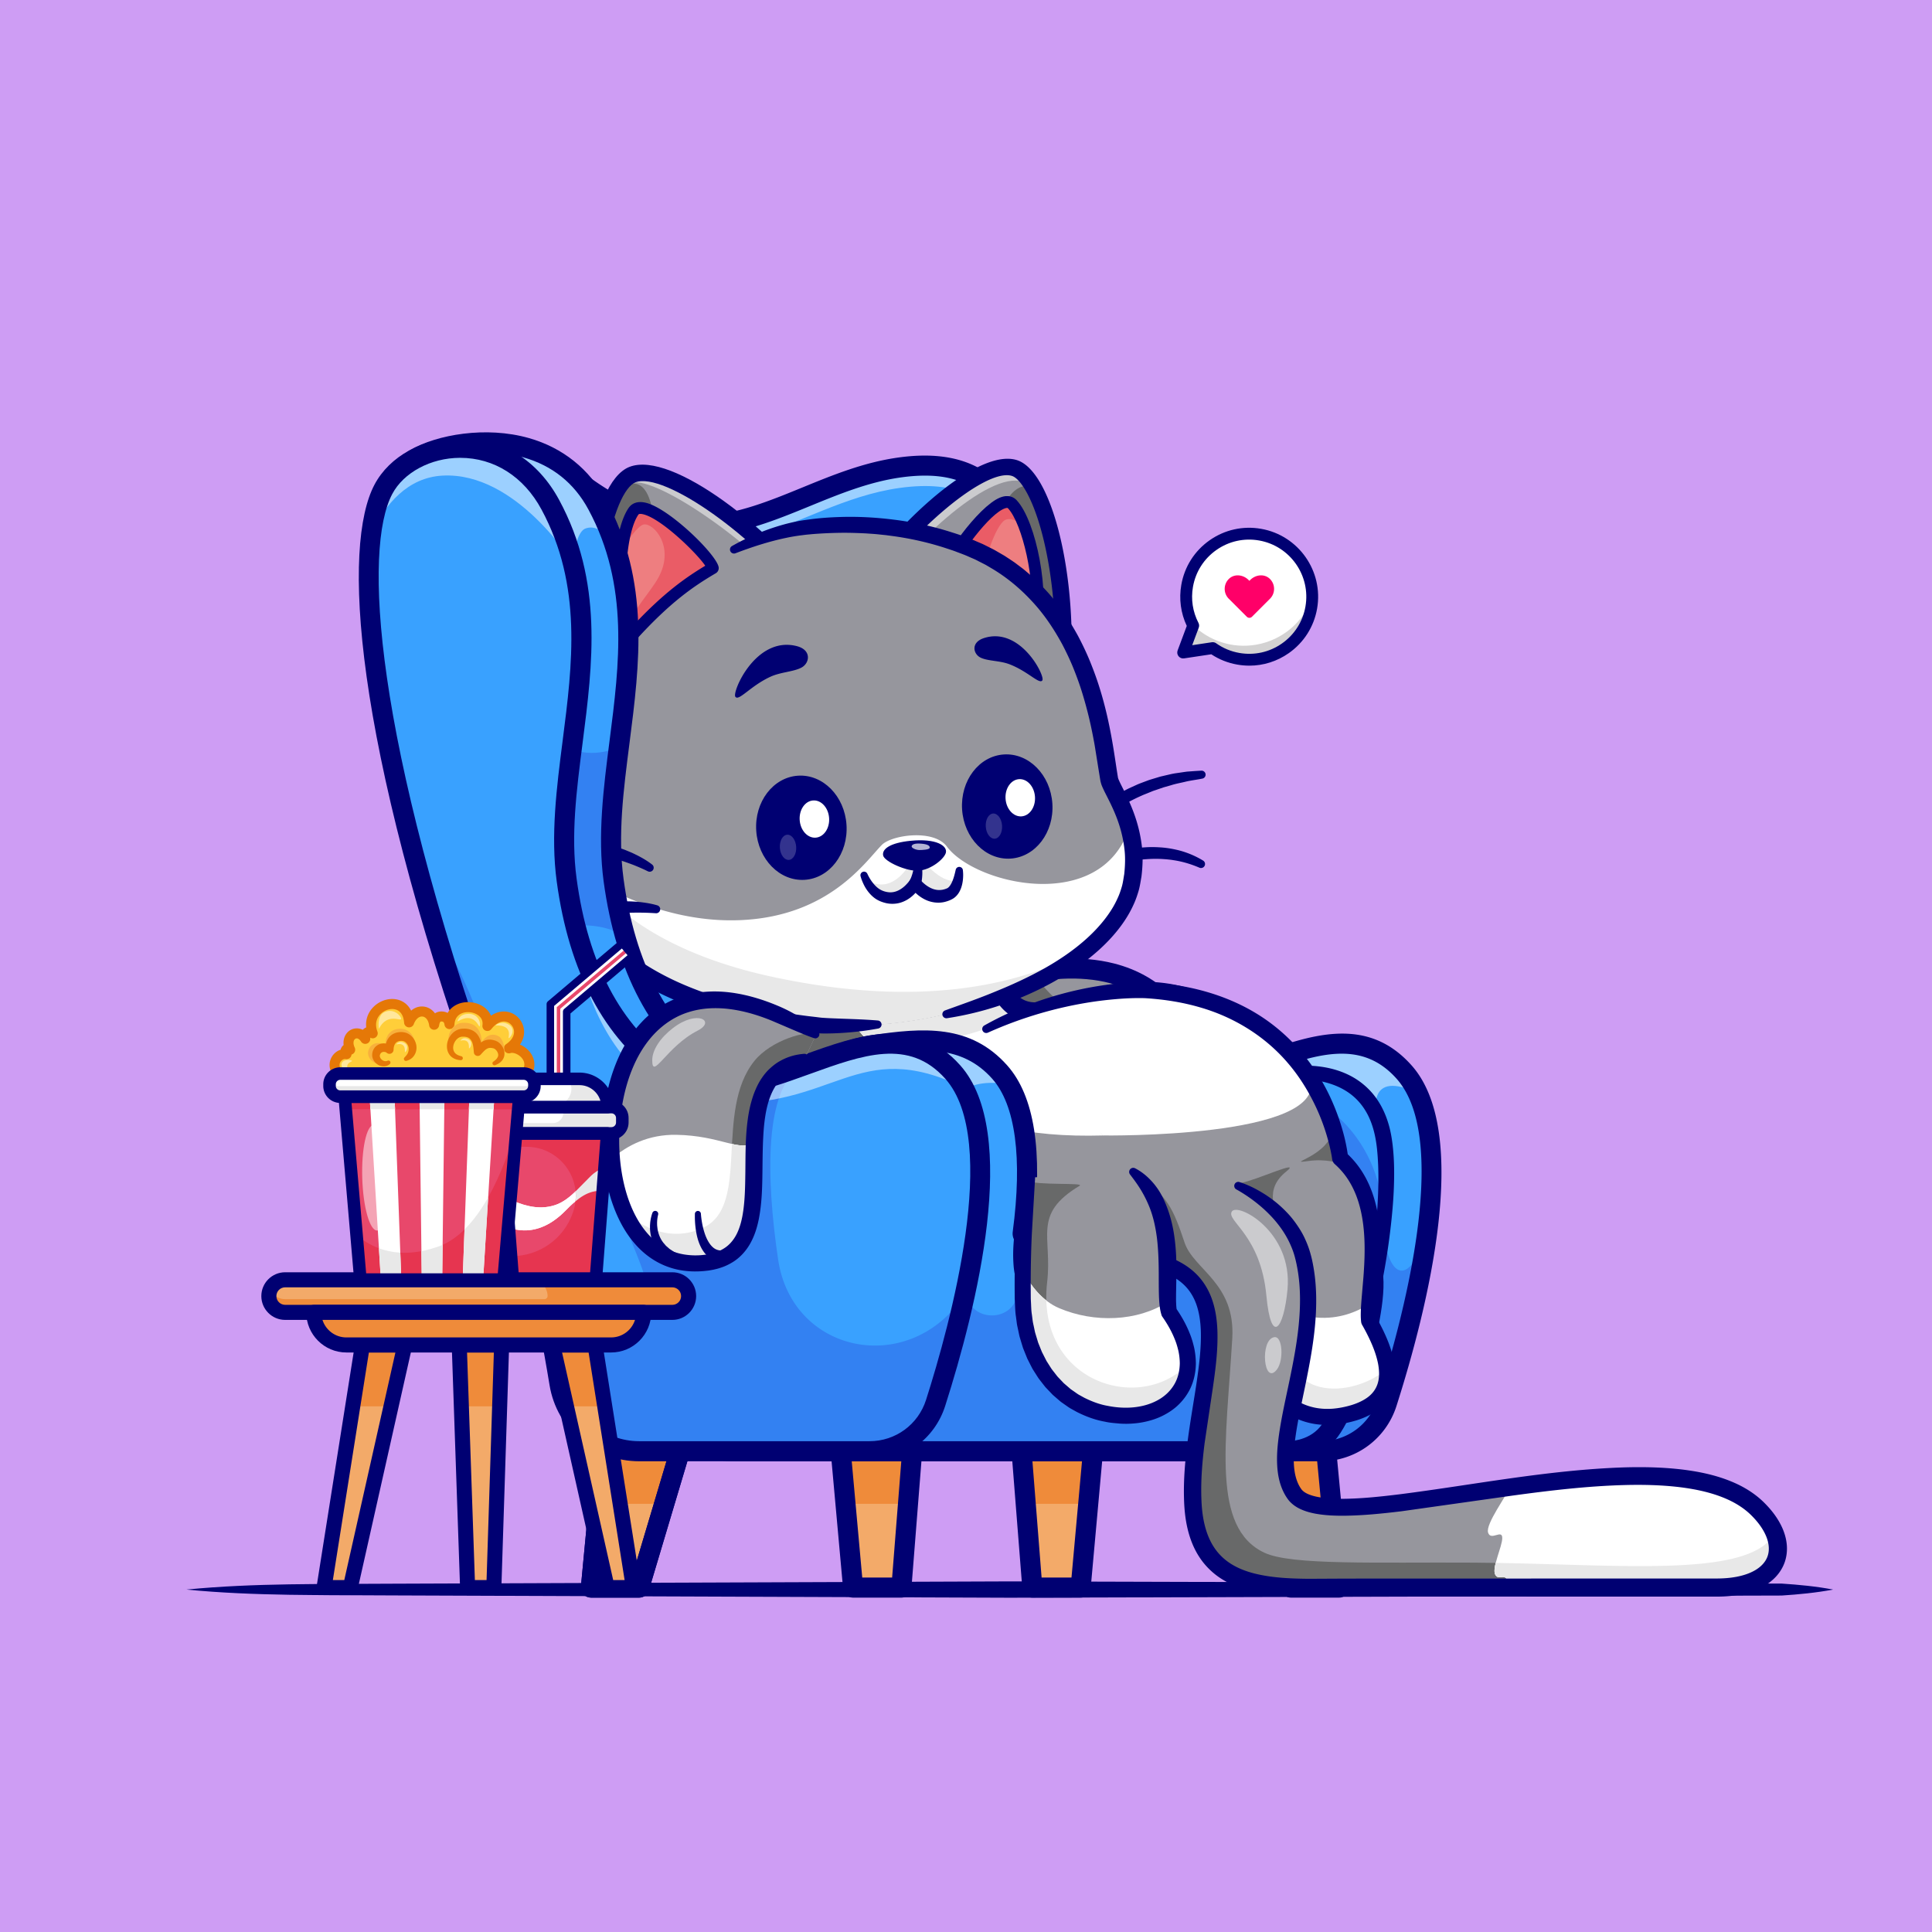 <svg xmlns="http://www.w3.org/2000/svg" xmlns:xlink="http://www.w3.org/1999/xlink" viewBox="0 0 4000 4000" xmlns:v="https://vecta.io/nano"><style><![CDATA[.Y{fill:#fff}.Z{fill:#000072}.a{fill:#e8e8e8}.b{opacity:.5}.c{fill:#96969d}.d{fill:#686969}.e{fill:#ef8b3a}.f{fill:#f3aa69}.g{fill:#3381f2}.h{fill:#e63550}.i{fill:#39a1ff}.j{fill:#e8486b}.k{fill:#ffce39}.l{fill:#e57807}]]></style><path d="M0 0h4000v4000H0z" fill="#ce9df4"/><g class="f"><path d="M2735.96 2899.28l36.74 387.63h-100.07l-97.55-326.82 160.88-60.81zm-463.53 0l-35.04 387.63h-100.08l-25.76-326.82 160.88-60.81zm-541.29 0l35.05 387.63h100.08l25.75-326.82-160.88-60.81z"/><path d="M2772.72 3286.93h-100.09l-51.78-173.4-45.79-153.44 160.89-60.79 20.32 214.23 16.45 173.4zm-1351.74-326.84l-45.79 153.44-51.73 173.4h-100.09l16.41-173.4 20.32-214.23 160.88 60.79zm471.03 0l-12.09 153.44-13.63 173.4h-100.1l-15.66-173.4-19.37-214.23 160.85 60.79zm380.44-60.79l-19.37 214.23-15.7 173.4h-100.06l-13.67-173.4-12.09-153.44 160.89-60.79z"/></g><path d="M1260.1 2899.3l160.88 60.79-45.79 153.44h-135.41l20.32-214.23zm471.06 0l160.85 60.79-12.09 153.44h-129.39l-19.37-214.23zm380.4 60.79l160.89-60.79-19.36 214.23h-129.44l-12.09-153.44zm644.71 153.44h-135.42l-45.78-153.45 160.88-60.79 20.32 214.24z" class="e"/><path d="M2772.7 3307.69h-100.08c-9.18 0-17.28-6.03-19.91-14.83l-97.54-326.83c-3.12-10.44 2.37-21.52 12.56-25.38l160.88-60.81c6.06-2.29 12.84-1.62 18.34 1.8 5.5 3.43 9.08 9.22 9.69 15.67l36.74 387.63a20.77 20.77 0 0 1-5.32 15.94c-3.94 4.33-9.52 6.8-15.37 6.8zm-84.59-41.55h61.76l-32.02-337.8-117.33 44.34 87.59 293.45z" class="Z"/><path d="M2945.16 2613.88c-19.32 109.49-49.99 216.52-73.71 290.82-19.03 59.54-74.29 99.93-136.79 99.93H1518.09c-96.65 0-170.53-86.09-155.9-181.62 20.9-136.45 35.65-336.44-1.5-553.12-61.54-359.04-344.75-1408.08-156.86-1268.23 271.49 202.02 434.08-2.53 658.71-33.78 124.24-17.29 177.8 25.14 217.89 76 136 172.27-5.94 533.35 27.13 778.01 34.94 258.28 156.19 357.71 208.59 394.27 72.83 50.86 155.98 33.16 239.79 4.86 126.56-42.71 254.67-109.69 351.11-1.41 11.14 12.51 20.4 27.1 27.92 43.38 40.18 86.17 33.2 220.3 10.18 350.89" class="i"/><g class="b Y"><path d="m2140.27,1292.23c-2.16-80.82-17.62-152.49-59.83-206.01-40.1-50.86-93.66-93.28-217.89-76-224.63,31.25-387.21,235.8-658.71,33.78-41.51-30.91-60.04-3.74-63.03,61.2-3.37-94.45,13.38-140.53,63.03-103.55,271.49,202.02,434.08-2.53,658.71-33.78,124.24-17.29,177.8,25.14,217.89,76,49.49,62.7,62.16,150.37,59.83,248.35"/></g><g class="b Y"><path d="m2934.98,2262.99c-104.92-49.74-85.8,40.93-84.97,44.75-32.04-92.53-184.69-96.57-294.06-86.72,126.56-42.71,254.67-109.69,351.11-1.41,11.14,12.5,20.4,27.09,27.92,43.38"/></g><path d="m2945.16,2613.88c-19.32,109.49-49.99,216.52-73.71,290.82-19.03,59.54-74.29,99.93-136.79,99.93h-469.28c23.94-172.89,99.56-634.69,234.56-718.67,166.74-103.71,364.66,38.14,364.7,247.66.02,82.5,42,160.05,89.95,19.42,3.44-10.08-21.63,74.47-9.43,60.85" class="g"/><path d="M2734.66 3025.4H1518.09c-52.13 0-101.51-22.68-135.46-62.24-33.95-39.54-48.88-91.77-40.99-143.29 19.87-129.65 35.75-329.7-1.42-546.49-15.31-89.29-45.14-224.86-76.72-368.39-42.16-191.6-89.95-408.77-118.37-582.77-44.59-272.99-23.36-328.32 6.21-347.43 12.51-8.08 33.91-12.88 64.89 10.17 179.05 133.26 308.18 80.36 444.89 24.37 62.58-25.63 127.29-52.14 198.57-62.05 135.77-18.89 196.03 31.72 237.05 83.71 88.71 112.4 66.69 296.63 45.4 474.8-13 108.79-26.44 221.28-13.99 313.31 23.84 176.23 91.1 304.09 199.9 380.02 77.92 54.37 170.63 20.87 268.78-14.6 114.1-41.24 232.08-83.87 325.71 21.25 124.17 139.42 33.67 501.7-31.32 705.24-21.84 68.42-84.76 114.39-156.57 114.39zM1174.15 1009.68c-.17 0-.25.01-.26.01-.07.05-14.07 9.24-12.63 84.09 1 52.06 8.89 123.04 24.12 217 28.13 173.66 76.26 392.34 118.71 585.28l77.09 370.3c38.11 222.29 21.87 427.11 1.53 559.8a136.73 136.73 0 0 0 31.45 109.93 136.84 136.84 0 0 0 103.93 47.75h1216.57c53.65 0 100.66-34.35 116.98-85.48 50.16-157.08 154.46-536.31 39.88-664.96-74.91-84.11-170.21-49.68-280.55-9.8-103.78 37.5-211.1 76.29-306.68 9.6-118.73-82.86-191.83-220.31-217.3-408.53-13.16-97.28.6-212.44 13.91-323.81 20.28-169.74 41.26-345.27-36.76-444.13-33.01-41.83-78.31-85.03-198.71-68.3-66.1 9.19-128.35 34.69-188.54 59.35-141.37 57.91-287.55 117.79-485.45-29.48-10.87-8.09-16.11-8.63-17.29-8.63zM2648.33 2212.2c7.16-1.67 13.41-2.75 20.12-3.65 6.62-.85 13.25-1.45 19.91-1.81 13.31-.68 26.75-.58 40.19.95 26.79 2.9 53.97 10.76 78 25.71 11.94 7.5 22.92 16.73 32.42 27.28 9.46 10.58 17.36 22.48 23.56 35.01 6.28 12.51 10.89 25.62 14.33 38.85 3.34 13.3 5.44 26.56 6.83 39.7 2.87 26.3 3.17 52.31 2.36 78.12-.7 25.82-2.83 51.42-5.53 76.91-5.48 51-13.52 101.26-24.48 151.43-1.47 6.72-8.11 10.99-14.84 9.52-6.47-1.41-10.66-7.62-9.66-14.08l.05-.28c3.88-24.61 7.51-49.66 10.5-74.57 3-24.96 5.83-49.92 7.82-74.9 3.76-49.84 6.07-100.15.95-148.48-2.61-24.13-7.87-47.06-17.9-67.52-9.98-20.39-24.74-37.76-43.62-50.02-18.77-12.43-41.2-19.86-64.55-23.46-11.69-1.75-23.64-2.72-35.65-2.74-6-.01-12.02.19-18.01.61-5.88.38-12.21.98-17.47 1.8l-.54.09c-6.8 1.06-13.17-3.6-14.23-10.4-1.01-6.47 3.21-12.57 9.48-14.05" class="Z"/><path d="m1996.02,2138.33c-123.74-11.72-41.51-38.6-10.01-70.43,12.09-12.26,74.63-41.38,152.07-55.18,100.31-17.91,225.62-10.02,298.5,93.82,17.21,24.52,31.5,54.35,41.85,90.46,83.51,291.68-358.71-46.91-482.41-58.67" class="c"/><path d="m1996.02,2138.33c-123.74-11.72-41.51-38.6-10.01-70.43,12.09-12.26,74.63-41.38,152.07-55.18,40.64,60.71,134.38,156.11,298.5,93.82,17.21,24.52,31.5,54.35,41.85,90.46,83.51,291.68-358.71-46.91-482.41-58.67" class="d"/><path d="M2434.57 2335.93c-65.36 0-162.83-49.7-264.62-101.61-69.43-35.4-141.22-72.01-175.92-75.3-48.62-4.61-77.94-11.7-83.93-34.3-5.93-22.38 15.5-37.45 36.22-52.02 9.2-6.46 18.7-13.15 24.92-19.43h0c27.45-27.76 194.97-94.4 335.63-58.42 95.48 24.43 161.7 92.35 191.51 196.42 18.41 64.29 14.09 106.48-13.22 128.98-13.25 10.91-30.39 15.67-50.61 15.67zm-472.73-223.26c7.74 1.6 19.23 3.39 36.11 4.99 42.59 4.04 111.3 39.08 190.87 79.65 93.53 47.7 234.89 119.79 269.93 90.88 12.61-10.39 12.5-40.74-.31-85.47-25.63-89.49-79.31-145.68-159.54-167-128.11-34.05-281.57 30.67-298.13 46.79-8.82 8.92-20.36 17.03-30.55 24.19l-8.38 5.97z" class="Z"/><path d="m2684.72,2501.57c-97.77,359.75-868.75,229.07-1041.23,105.91-124.57-88.92-220.22-293.65-195.08-527.74,5.65-52.52,17.41-106.49,36.23-160.96l198.32-30.83,370.97-57.63s-32.16,234.68,68.27,262.98c14.83,4.16,32.53,3.86,53.64-2.37,104.42-30.75,212.37-63.24,329.96-5.15,27.43,13.54,51.65,28.62,72.92,45.04,120.05,92.62,144.81,227.78,106,370.76" class="c"/><path d="m2122.2,2093.29c-62.22,32.83-127.48,58.25-214.98,64.36-116.76,8.15-196.29,68.98-249.02,50.49-58.17-20.41-80.73-107.29-209.79-128.4,5.65-52.52,17.41-106.5,36.23-160.96l198.32-30.83,370.97-57.64s-32.16,234.68,68.27,262.98" class="d"/><path d="M2122.2 2093.29c-62.2 32.82-127.48 58.25-214.98 64.36-43.01 3-76.7 4.2-104.75 3.58-94.69-99.72-123.66-195.92-119.51-273.28l370.97-57.64s-5.65 41.22-4.82 91.16l.17 6.86.17 5.65.17 3.87.25 4.49.41 7.06c.42 5.9.91 11.88 1.58 17.83l.42 3.58.91 7.1.5 3.53c1.78 12.22 4.2 24.27 7.44 35.65.45 1.67.95 3.33 1.45 4.99.04.21.13.37.17.54l1.91 5.9c1.5 4.28 3.08 8.43 4.82 12.47l1.33 2.95c1.04 2.29 2.16 4.57 3.32 6.78.79 1.49 1.58 2.9 2.41 4.32 1.75 3.04 3.61 5.98 5.61 8.77.63.91 1.29 1.79 1.91 2.62 4.65 6.07 9.85 11.39 15.75 15.79.84.62 1.67 1.25 2.54 1.83l2.82 1.83c.84.49 1.67.99 2.54 1.45 4.49 2.49 9.3 4.52 14.5 5.98" class="a"/><path d="m2578.72,2130.81c-57.09,53.43-182.27,216.95-294.33,220.03-160.62,4.43-272.32-22.83-373.02-95.63-182.28-131.77-233.85-265.76-228.41-367.27l370.97-57.63s-42.34,309.02,121.91,260.61c104.42-30.75,212.37-63.24,329.96-5.15,27.43,13.55,51.65,28.63,72.92,45.04" class="Y"/><path d="M2122.2 2093.29c-62.2 32.82-127.48 58.25-214.98 64.36-43.01 3-76.7 4.2-104.75 3.58-94.69-99.72-123.66-195.92-119.51-273.28l370.97-57.64s-5.65 41.22-4.82 91.16l.17 6.86.17 5.65.17 3.87.25 4.49.41 7.06c.42 5.9.91 11.88 1.58 17.83l.42 3.58.91 7.1c.12 1.17.29 2.33.5 3.53 1.78 12.22 4.2 24.27 7.44 35.65a127.97 127.97 0 0 0 1.45 4.99c.04.21.13.37.17.54l1.91 5.9c1.5 4.28 3.08 8.43 4.82 12.47.41 1 .87 1.96 1.33 2.95 1.04 2.29 2.16 4.57 3.32 6.78.74 1.45 1.58 2.9 2.41 4.32 1.75 3.04 3.61 5.98 5.61 8.77l1.91 2.62c4.65 6.07 9.85 11.39 15.75 15.79.84.62 1.67 1.25 2.54 1.83l2.82 1.83c.84.49 1.67.99 2.54 1.45 4.49 2.49 9.3 4.52 14.5 5.98" class="a"/><path d="M2208.57 2756.93c-238.31 0-487.78-68.72-577.15-132.52-82.68-59.03-149.44-162.93-183.14-285.06-26.54-96.16-45.17-248.37 16.75-427.38 3.75-10.84 15.57-16.61 26.43-12.84 10.84 3.75 16.59 15.58 12.84 26.43-96.73 279.62.95 557.72 151.27 665.04 117.81 84.11 555.5 180 821.11 85.23 102.25-36.48 165.5-96.95 187.99-179.72 33.74-124.16 31.97-292.9-168.06-391.72-109.45-54.06-212.72-23.63-312.6 5.8l-2.29.68c-39.88 11.75-73.29 6.37-99.28-15.99-74.53-64.09-51.91-246.75-49.08-267.37 1.56-11.36 12.03-19.3 23.4-17.76 11.36 1.55 19.32 12.03 17.77 23.39-6.79 49.83-13.74 188.34 35.02 230.24 14.83 12.74 34.6 15.24 60.43 7.62l2.29-.67c107.54-31.69 218.73-64.46 342.75-3.2 175.84 86.87 243.23 243.09 189.76 439.87-26.27 96.67-98.31 166.64-214.13 207.96-83.53 29.8-181.83 41.97-282.07 41.97zm33.26-1050.62c7.35-9.92 15.28-17.98 23.83-25.99 4.35-3.82 8.59-7.83 13.21-11.31 4.53-3.6 9.04-7.27 13.87-10.46 9.38-6.79 19.28-12.84 29.4-18.43 5.1-2.73 10.16-5.54 15.37-8.04l15.79-7.18c5.25-2.43 10.73-4.29 16.11-6.37l8.11-3.04c2.71-.99 5.51-1.74 8.25-2.62l16.55-5.01 16.82-3.91c5.6-1.32 11.21-2.55 16.92-3.29l17.04-2.5 4.25-.59 4.29-.31 8.57-.62c5.7-.45 11.42-.74 17.11-1.06a8.31 8.31 0 0 1 8.75 7.83 8.3 8.3 0 0 1-6.64 8.59l-.71.15c-10.82 2.19-21.71 3.47-32.4 5.83-10.62 2.7-21.41 4.41-31.8 7.78l-15.7 4.45-15.41 5.31c-2.56.9-5.17 1.67-7.69 2.68l-7.53 3.08c-4.97 2.15-10.13 3.89-15.02 6.22-19.87 8.7-38.75 19.35-57.08 30.82-9.2 5.71-17.99 12-26.75 18.37-8.51 6.47-17.24 13.45-24.79 20.27l-.47.43a8.31 8.31 0 0 1-11.74-.59 8.32 8.32 0 0 1-.52-10.52m12.26 82.86c9.09-5.68 18.08-10.04 27.56-14.07 9.41-4.01 19.06-7.41 28.89-10.3 19.64-5.83 40.06-9.31 60.7-10.5 10.31-.71 20.71-.57 31.07.15 10.37.6 20.7 2.16 30.88 4.35 20.39 4.31 40.04 12.22 57.72 22.95 3.93 2.39 5.18 7.5 2.8 11.43a8.33 8.33 0 0 1-10.4 3.33l-.17-.08c-17.42-7.48-35.49-12.87-54.07-15.56-4.6-.84-9.3-1.2-13.94-1.75-4.7-.26-9.35-.73-14.06-.81-9.39-.38-18.81-.06-28.23.6-18.86 1.3-37.59 4.71-56.19 8.95-18.51 4.28-37.25 9.89-54.95 16.08l-.43.15a8.34 8.34 0 0 1-10.62-5.12 8.33 8.33 0 0 1 3.45-9.81" class="Z"/><path d="m2192.58,1456.65l-197.83-96.07-228.6-110.97c79.95-134.75,260.67-304.21,334.29-280.58,13.95,4.5,27.5,19.13,39.93,41.52,46.64,83.96,77.34,276.45,52.21,446.11" class="c"/><path d="m2192.58,1456.65l-197.83-96.07c17.64-118.47,67.35-391.54,145.62-350.04,46.64,83.96,77.34,276.45,52.21,446.11" class="d"/><g class="b Y"><path d="m2145.59,1020.54c-9.06-12.2-18.62-20.25-28.31-23.37-70.9-22.79-240.89,133.32-324.85,265.21l-26.27-12.76c79.95-134.75,260.67-304.21,334.29-280.58,15.91,5.11,31.34,23.52,45.15,51.51"/></g><path d="M2192.59 1473.8a16.9 16.9 0 0 1-2.54-.19c-9.37-1.39-15.83-10.1-14.44-19.47 14.45-97.47 11.12-210.64-9.12-310.48-20.17-99.51-51.09-151.81-71.28-158.29-57.4-18.44-230.72 132.09-314.31 272.99a17.15 17.15 0 0 1-23.49 6 17.15 17.15 0 0 1-6-23.49c78.79-132.8 266.46-316.35 354.28-288.14 81.39 26.14 135.73 291.2 103.83 506.45-1.26 8.51-8.58 14.63-16.94 14.63z" class="Z"/><path d="m2142.44,1301.14c-45.47-38.38-81.83-63.29-112.63-81.04-27-15.51-49.7-25.49-70.53-34.09-.64-22.7,106.11-174.75,136.53-142.12,9.1,9.76,17.67,25.85,25.13,45.66,23.2,61.31,35.95,158.09,21.5,211.59" fill="#ee7e80"/><path d="m2120.94,1089.55c-11.55-9.02-28.27-18.99-39.88-12.98-19.76,10.23-47.25,90.88-51.25,143.54-27-15.51-49.7-25.49-70.52-34.09-.64-22.7,106.11-174.74,136.53-142.11,9.1,9.75,17.67,25.85,25.13,45.65" fill="#ea5c66"/><path d="m2149.23,1322.89l-14.7-12.4c-83.2-70.2-134.5-94.39-179.91-113.16l-7.33-3.03-.23-7.93c-.78-26.63,77.95-137.52,122.97-156.01,18.82-7.73,29.85-.07,34.75,5.18,41.6,44.63,69.35,195.35,49.48,268.79l-5.02,18.56Zm-175.36-144.05c41.78,17.77,89.52,41.93,160.55,99.74,10.01-73.8-17.42-194.01-47.56-226.35h0c-.31-.34-1.28-1.37-5.78.12-32.97,10.96-94.39,97.12-107.2,126.48Z" class="Z"/><path d="m1680.06,1237.13l-300.04,166.65-129.66,72.01c-41.14-175.73-19.82-381.24,27.2-461.16,9.68-16.44,20.42-27.54,31.94-32.02,75.13-29.17,276.81,126.17,370.56,254.53" class="c"/><path d="m1380.03,1403.78l-129.66,72.01c-41.14-175.73-19.82-381.24,27.2-461.16,27.57-20.29,66-29.93,75.93,61.1,10.34,94.28,20.86,242.64,26.54,328.05" class="d"/><g class="b Y"><path d="m1680.06,1237.13l-18.91,10.49c-99.33-123.23-300.7-260.59-352.16-248.21-41.83,10.06-70.06,140.42-80.06,247.87,4.19-134.91,36.88-247.72,80.58-264.67,75.13-29.17,276.81,126.17,370.56,254.53"/></g><path d="m1250.36,1492.94c-7.78,0-14.83-5.33-16.68-13.24-49.73-212.39-13.29-480.92,69.62-513.09,89.09-34.57,298.36,134.15,390.6,260.41,5.59,7.64,3.92,18.37-3.73,23.96-7.65,5.58-18.37,3.92-23.96-3.73-98.23-134.45-291.5-271.56-350.52-248.66-21.44,8.32-49.15,62.03-62.72,163.28-13.54,101.01-8.41,214.01,14.07,310.03,2.16,9.22-3.56,18.44-12.78,20.6-1.31.31-2.63.46-3.92.46Z" class="Z"/><g opacity=".7" class="Y"><path d="m1532.68,1131.78c-5.42,2.41-2.68,10.65,3.09,9.29,39.71-9.4,78.08-14.98,113.03-16.28,40.19-1.48,92.65-.54,152.41,6.81-.62-14.84-2.19-29.46-4.72-43.82-51.46-2.96-96.14-.03-129.19,4.13-41.18,5.17-88.17,19.19-134.63,39.87"/></g><g class="c"><path d="m1519.08,1138.01c50.81-24.1,103.02-40.42,148.23-46.1,72.99-9.17,202.92-12.42,336.81,40.73,256.97,102,277.25,396.94,292.47,481.65,3.97,22.13,69.83,104.41,45.66,216.58-19.5,90.49-120.92,181.34-288.47,240.76-106.05,37.61-218.35,54.47-330.85,52.08l-24.76-.53c-325.29-31.08-460.09-156.46-500.44-247.83-63.44-143.67,13.42-346.65,66.39-468.97"/><path d="M1722.85 2123.71l-24.67-.53c-325.27-31.08-460.09-156.46-500.46-247.84l-3.22-7.65c-.59-1.48-1.13-2.98-1.69-4.44-1.46-3.8-2.9-7.6-4.11-11.49l-2.04-6.53c-.07-.17-.1-.33-.12-.49a9.07 9.07 0 0 0-.34-1.08l-1.43-5.26c-.62-2.11-1.16-4.23-1.66-6.34-.51-1.97-.94-3.91-1.38-5.85l-1.54-7.18c-.82-4.21-1.57-8.52-2.26-12.81l-.59-4.22c-.27-1.47-.45-2.97-.63-4.5-.25-1.78-.45-3.62-.66-5.42-7.33-65.97 3.93-137.62 22.47-205.27 18.42-67.23 44-130.55 65.63-180.42 0 0 31.97-64.16 108.31-146.99 65.14-70.64 125.81-109.11 142.25-118.87l4.35-2.53c50.81-24.08 103.03-40.41 148.27-46.09 72.98-9.18 202.89-12.44 336.76 40.73 104.81 41.58 170.23 115.25 212.02 193.69 60.7 113.88 71.49 237.77 80.48 287.95 2.43 13.39 27.4 48.72 41.51 99.4v.04c1.1 3.87 2.07 7.82 3 11.88l1.27 5.85c.44 2.06.85 4.11 1.21 6.18.02.05.05.09.03.16l.92 5.34.47 3.05c.49 3.51.96 7.06 1.3 10.68.25 2.19.42 4.4.59 6.65a158 158 0 0 1 .34 5.48c.03.81.1 1.66.13 2.5l.15 5.62c.07 2.33.05 4.67 0 7.01-.02 4.66-.25 9.44-.59 14.28l-.64 7.25v.03l-.77 6.46c-.1.61-.16 1.24-.27 1.89-.29 2.11-.64 4.29-.99 6.47-.59 3.43-1.23 6.89-1.99 10.39-19.53 90.49-120.94 181.31-288.49 240.73-106.08 37.62-218.4 54.48-330.92 52.08"/></g><path d="M1186.2 1843.66l-1.43-5.26-1.66-6.34-1.38-5.85-1.53-7.18c-.82-4.21-1.57-8.52-2.26-12.8a91.23 91.23 0 0 1-.59-4.22c-.26-1.48-.45-2.97-.62-4.5-.26-1.78-.46-3.62-.66-5.42-7.33-65.98 3.92-137.63 22.47-205.27-2.65 74.72-5.66 178.68 27.21 235.53 19.6 33.9-4.55 34.23-39.53 21.32" class="d"/><path d="M2257 1959.91c-48.47 42.2-116.01 80.49-200.54 110.77-106.88 38.28-220.17 55.45-333.68 53.04l-24.6-.53c-325.27-31.08-460.09-156.46-500.46-247.84l-3.22-7.65c-.59-1.48-1.13-2.98-1.69-4.44-1.46-3.8-2.89-7.6-4.11-11.49l-2.04-6.53a2.33 2.33 0 0 1-.12-.49l-1.77-6.34c-.62-2.11-1.16-4.23-1.66-6.34-.51-1.96-.94-3.9-1.38-5.85l-1.53-7.18c-.82-4.21-1.57-8.52-2.26-12.81a91.23 91.23 0 0 1-.59-4.22c-.26-1.48-.45-2.97-.62-4.5-.26-1.78-.46-3.62-.66-5.42 14.73 9.7 31.34 20 49.67 30.26 78.62 44.23 188.02 88.25 308.94 82.6 183.28-8.49 257.91-122.24 291.22-155.78 20.28-20.39 107.14-33.34 134.6 3.6 58.37 78.5 318.84 140.29 377.61-39.04 1.1 3.88 2.07 7.83 3.01 11.88l1.27 5.85c.44 2.06.85 4.11 1.21 6.18.02.05.05.09.03.16l.91 5.34.47 3.05a311.94 311.94 0 0 1 1.3 10.68c.25 2.19.43 4.4.59 6.65a158 158 0 0 1 .34 5.48l.13 2.5.15 5.62c.07 2.33.05 4.67 0 7.01-.03 4.65-.24 9.44-.58 14.28l-.65 7.25v.04l-.77 6.45c-.1.62-.16 1.25-.27 1.9-.29 2.11-.64 4.29-.99 6.47-.59 3.43-1.23 6.89-1.99 10.39-9.52 44.16-38.54 88.39-85.27 129.01" class="Y"/><path d="M2257 1959.91c-48.47 42.2-116.01 80.49-200.54 110.77-106.88 38.28-220.17 55.45-333.68 53.04l-24.6-.53c-325.27-31.08-460.09-156.46-500.46-247.84l-3.22-7.65c-.59-1.48-1.13-2.98-1.69-4.44-1.46-3.8-2.89-7.6-4.11-11.49l-2.04-6.53a2.33 2.33 0 0 1-.12-.49l-1.77-6.34c-.62-2.11-1.16-4.23-1.66-6.34-.51-1.96-.94-3.9-1.38-5.85l-1.53-7.18c-.82-4.21-1.57-8.52-2.26-12.81a91.23 91.23 0 0 1-.59-4.22c-.26-1.48-.45-2.97-.62-4.5-.26-1.78-.46-3.62-.66-5.42 14.73 9.7 31.34 20 49.67 30.26 52.16 68.94 163 154.27 370.69 199.47 304.43 66.26 521.89 20.33 660.57-61.91" class="a"/><path d="M1271.76 1409.69c-7.18 23.78-15.11 47.11-22.77 70.45l-11.41 34.95-10.98 34.95c-14.31 46.59-26.03 93.91-31.54 141.64-5.53 47.58-4.82 95.84 7.06 140.65 2.98 11.18 6.7 22.09 11.22 32.61 4.49 10.44 9.84 20.44 15.99 30.15 6.11 9.71 12.99 19.04 20.51 27.91 7.45 8.92 15.46 17.45 24 25.5 33.88 32.55 74.64 58.45 117.81 79.26 21.64 10.4 44 19.47 66.76 27.56 22.73 8.2 45.96 15.21 69.47 21.3 11.71 3.21 23.61 5.78 35.44 8.6l35.83 7.19c23.94 4.59 48.15 7.99 72.37 11.16l18.16 2.12 9.08 1.12c2.26.31 5.47.48 8.36.66 11.9.79 24.14 1.14 36.36 1.62 24.49.88 49.16 1.67 73.97 3.73h.03a8.39 8.39 0 0 1 7.66 9.05c-.32 3.84-3.19 6.86-6.8 7.55-24.63 4.65-49.43 7.54-74.45 9.12a564.11 564.11 0 0 1-37.89 1.2c-3.3-.06-6.28-.06-10.18-.35l-9.39-.84-18.77-1.81c-24.91-2.92-49.79-6.07-74.55-10.46-12.41-1.96-24.73-4.57-37.08-6.92-12.29-2.74-24.64-5.25-36.85-8.41-49.01-11.88-97.28-28.12-143.4-49.93-23.04-10.92-45.51-23.31-67.02-37.43-21.49-14.12-42.12-29.9-60.85-48.03-9.42-8.98-18.34-18.57-26.71-28.7-8.42-10.06-16.23-20.73-23.25-32.02-7.03-11.23-13.33-23.15-18.55-35.49-5.19-12.25-9.41-24.86-12.74-37.62-6.74-25.52-9.95-51.61-10.63-77.47-.72-25.87.98-51.55 4.23-76.85 6.66-50.6 19.2-99.75 35.11-147.4 16.14-47.59 36.33-93.54 61.11-136.93 2.29-4.01 7.4-5.4 11.41-3.11 3.45 1.97 4.97 6.03 3.86 9.67l-.02.05zm243.76-279.19c33.33-18.86 68.98-33.94 106.44-44.38 9.36-2.61 18.88-4.82 28.49-6.78 4.8-.97 9.67-1.72 14.54-2.49l14.35-1.94c19.13-2.46 38.36-3.78 57.62-4.44 38.51-1.4 77.12.75 115.4 5.64 38.29 4.86 76.25 12.95 113.23 24.44 9.2 3.02 18.52 5.69 27.55 9.2 9.1 3.36 18.22 6.5 27.22 10.57l13.54 5.79c4.46 2.06 8.81 4.36 13.22 6.53 4.37 2.26 8.85 4.29 13.13 6.75l12.78 7.4 6.39 3.71c2.09 1.3 4.12 2.7 6.18 4.05l12.32 8.18c4.14 2.68 7.93 5.85 11.92 8.75 3.9 3.02 7.97 5.83 11.71 9.03 7.42 6.49 15.22 12.57 22.17 19.57l10.67 10.23 10.1 10.78c26.91 28.81 48.95 61.65 67.67 95.88 9.05 17.29 17.51 34.86 24.84 52.86 7.27 18 14.02 36.21 19.68 54.69 11.62 36.9 19.91 74.61 26.44 112.29 3.28 18.83 6.06 37.71 8.84 56.23l2.16 13.65.56 3.35.14.84c.05.22.1.22.14.34a6.3 6.3 0 0 1 .22.55c-.03.34.91 2.48 1.62 4.14 3.28 7.34 7.84 15.95 12.05 24.56 8.57 17.29 16.6 35.53 22.73 54.55 6.17 19.01 10.51 38.79 12.73 58.9 2.32 20.15 1.39 40.59-1 60.69-1.8 10.01-3.11 19.9-6.04 30.1-2.96 9.96-6.36 19.8-10.77 29.07-8.48 18.74-19.59 35.82-32.03 51.48-12.45 15.68-26.29 29.95-40.96 43.06-29.41 26.2-62.02 47.8-95.87 66.47-67.87 37.13-141.6 61.77-216.95 73.3-4.56.7-8.81-2.43-9.51-6.98-.62-4.01 1.73-7.78 5.41-9.11l.1-.04c35.34-12.79 70.52-24.98 104.74-39.27 34.33-13.94 67.89-29.4 99.96-47.24 31.94-17.97 62.34-38.58 89.02-62.8 13.32-12.1 25.67-25.11 36.53-39.05 10.86-13.92 20.28-28.77 27.19-44.46 3.64-7.79 6.29-15.86 8.65-23.95 2.24-7.97 3.31-16.81 4.82-25.35 1.85-17.28 2.54-34.73.41-52.06-1.98-17.33-5.78-34.51-11.29-51.33-5.49-16.86-12.7-33.19-20.92-49.62-4.07-8.3-8.43-16.31-12.89-26.15-1.11-2.68-2.24-4.8-3.39-9.05l-.78-2.84-.34-1.36-.15-.9-.62-3.61-2.31-14.25-8.89-55.42c-3.23-18.27-6.88-36.4-11.07-54.36-4.24-17.95-9.07-35.69-14.42-53.24-5.31-17.57-11.63-34.75-18.4-51.71-6.83-16.94-14.68-33.37-23.04-49.5-17.31-31.87-37.5-62.19-62.01-88.57-24.31-26.51-52.08-49.79-82.96-68.25l-11.61-6.87c-3.87-2.29-7.98-4.16-11.96-6.27l-12.05-6.1-12.4-5.42c-8.14-3.79-16.82-6.86-25.37-10.11-8.5-3.41-17.3-5.99-25.97-8.93-34.9-11.18-70.86-19.18-107.29-24.13l-13.67-1.82-13.72-1.41c-9.14-1.05-18.33-1.51-27.51-2.19-18.38-.91-36.8-1.53-55.21-1.2-18.42.29-36.83 1.18-55.18 2.61l-13.72 1.28-13.41 1.7c-8.95 1.24-17.93 2.73-26.86 4.64-35.8 7.39-71.1 18.82-105.91 32.1l-.05.02a8.33 8.33 0 0 1-10.75-4.82c-1.49-3.9.15-8.23 3.68-10.22m642.58 277.99c5.74-9.57-45.87-111.98-121.2-87.31-27.59 9.04-22.24 33.47-5.93 40.78 15.52 6.95 39.22 5.74 59.1 13.38 38.75 14.9 62.28 42.72 68.03 33.15m-635.7 34.02c-7.01-10.13 42.61-126.59 127.32-104.73 31.03 8.01 26.86 35.3 9.41 44.49-16.6 8.75-42.79 9.09-64.14 18.92-41.63 19.15-65.58 51.46-72.59 41.32" class="Z"/><path d="m1965.28,1850.7c-28.42,17.82-57.3-5.01-70.58-22.25,0,0-29.94,49.23-71.93,30.55-14.77-6.6-18.71-20.56-19.13-32.36,58.16,25.3,92.83-61.62,92.83-61.62,14.75,19.18,50.05,62.07,81.09,58.48.42,9.79-1.91,20.72-12.27,27.2" class="a"/><g class="Z"><path d="M1905.71 1774.94c1.24 4.9 2.05 9.34 2.7 14.09.63 4.69 1.01 9.44 1.13 14.25.15 4.81-.04 9.69-.53 14.62-.43 4.94-1.44 9.92-2.66 14.93-1.64 6.74-8.43 10.87-15.17 9.23a12.57 12.57 0 0 1-9.24-15.17c.23-.93.56-1.82.97-2.65l.09-.18c1.7-3.35 3.38-6.85 4.62-10.63 1.3-3.75 2.41-7.66 3.23-11.69.85-4.02 1.49-8.15 1.91-12.33.41-4.12.6-8.53.56-12.41v-.45a6.28 6.28 0 0 1 6.21-6.35c2.96-.03 5.46 1.99 6.16 4.74"/><path d="m1828.5,1771.37c2.72,12.29,48.38,33.11,73.25,31.3,26.7-1.94,54.01-25.36,56.63-37.52,3.07-14.23-20.29-29.61-72.73-24.43-42.88,4.24-60.14,17.18-57.16,30.64"/></g><g opacity=".7" class="Y"><path d="m1887.49,1751.98c-.79,3.68,8.87,8.01,16.52,7.91,4.34-.06,19.93-.45,20.8-4.49.87-4.03-3.55-7.69-18.01-8.76-13.14-.98-18.52,1.66-19.32,5.34"/></g><path d="m1475.82,1176.24c-43.15,25.46-94.27,58.53-171.07,143.57-2.53-5.4-4.82-11.38-6.83-17.78-14.26-44.69-16.88-111.06-9.83-165.16,4.36-33.68,12.42-62.61,23.76-78.64,26.24-37.18,161.01,95.5,163.97,118.01" fill="#ee7e80"/><path d="m1475.82,1176.24c-43.15,25.46-94.27,58.53-171.07,143.57-2.53-5.4-4.82-11.38-6.83-17.78,10.84-37.92,48.11-75.1,65.11-105.94,35.3-63.96-9.98-114.16-30.52-110.17-12.17,2.37-34.95,36.08-44.43,50.95,4.36-33.68,12.42-62.61,23.76-78.64,26.24-37.18,161.01,95.5,163.97,118.01" fill="#ea5c66"/><g class="Z"><path d="M1304.75 1332.06c-.6 0-1.21-.04-1.82-.14a12.25 12.25 0 0 1-9.28-6.93c-32.35-69.36-27.75-222.89 8.19-273.81 4.26-6.04 14.56-15.39 35.69-10.16 49.07 12.13 147.08 108.18 150.41 133.65.64 4.87-1.69 9.64-5.92 12.14-44.02 25.96-93.27 58.25-168.18 141.22a12.25 12.25 0 0 1-9.09 4.04zm21.05-268.11c-1.99 0-3.31.45-3.95 1.35h0c-26.08 36.94-35.21 160.71-12.78 231.68 64.76-69.41 110.52-101.21 151.09-125.67-17.67-26.36-93.97-100.85-131-107.05-1.28-.21-2.4-.32-3.37-.32zm-13.95-5.71h.05-.05zm28.94 745.46c-9.25-4.64-19.7-9.1-29.81-13.11-10.31-3.86-20.64-7.62-31.21-10.7-21.08-6.22-42.5-11.48-64.34-14.56-5.43-.95-10.95-1.24-16.41-1.98l-8.22-.96c-2.74-.3-5.51-.34-8.26-.52l-16.54-.98-16.6-.05c-11.09-.44-22.13.84-33.27 1.11-11.11.62-22.13 2.36-33.32 3.18l-.73.05a8.29 8.29 0 0 1-8.88-7.66c-.31-4.17 2.52-7.85 6.49-8.71l17.04-3.64 8.55-1.73 4.29-.87 4.33-.58 17.35-2.21c5.78-.84 11.61-1.16 17.46-1.4l17.53-.77 17.56.37c2.93.11 5.86.08 8.78.31l8.76.76c5.84.57 11.71.88 17.5 1.82l17.41 2.7c5.78 1.02 11.5 2.39 17.24 3.66 11.43 2.71 22.77 5.91 33.81 9.98 5.59 1.81 11 4.16 16.43 6.44 5.47 2.14 10.72 4.89 16.02 7.43 10.55 5.48 20.53 11.19 30.43 18.87 3.63 2.81 4.29 8.04 1.48 11.66a8.31 8.31 0 0 1-10.29 2.34l-.57-.29zm16.78 87.03c-19.03-1.25-38.92-1.62-58.21-.76-19.38.93-38.67 2.72-57.49 6.61-9.4 1.94-18.73 4.21-27.82 7.15-4.59 1.37-9.02 3.11-13.55 4.65-4.4 1.82-8.9 3.46-13.18 5.54-17.46 7.72-33.67 17.96-48.67 30.08l-.15.12c-3.57 2.88-8.81 2.33-11.7-1.25-2.65-3.27-2.4-7.94.41-10.92 14.37-15.32 31.44-28.41 50.21-38.2 9.36-4.92 19.04-9.27 29.02-12.69 9.94-3.54 20.06-6.51 30.35-8.64 20.51-4.49 41.43-6.66 62.24-6.34 10.4.13 20.78.82 31.08 2.15 10.37 1.34 20.37 3.14 30.81 6.2 4.42 1.29 6.96 5.92 5.66 10.33-1.11 3.82-4.72 6.23-8.54 5.98l-.45-.03zm635.93-89.31c.79 6.47.78 12.37.24 18.68-.57 6.23-1.77 12.56-4.14 19.03-2.44 6.36-6.05 13.23-12.8 18.76-1.67 1.37-3.52 2.61-5.5 3.67-1.87 1-3.17 1.59-4.84 2.31-3.19 1.36-6.56 2.45-10.01 3.33-13.92 3.58-29.48 1.23-41.75-5.04-12.43-6.25-22.29-15.42-29.85-26.1l20.69-1.4c-1.15 2.06-1.88 3.29-2.9 4.79a84.23 84.23 0 0 1-2.99 4.15c-2.04 2.71-4.31 5.23-6.72 7.64-4.8 4.84-10.32 9.17-16.59 12.58-6.26 3.37-13.26 5.92-20.54 6.86-7.26 1-14.69.66-21.58-.94-6.91-1.66-13.2-3.93-19.55-7.74-6.12-3.78-11.18-8.58-15.46-13.69-4.27-5.13-7.77-10.62-10.59-16.33-2.86-5.8-5.15-11.34-6.91-17.92a7.48 7.48 0 0 1 14.02-5.07l.22.49c4.27 9.26 10.55 18.76 17.68 25.6 7.3 7.1 15.32 10.68 24.82 12.05 9.12 1.26 17.54-.96 25.28-5.61 3.86-2.34 7.6-5.24 11.04-8.61 1.72-1.7 3.35-3.51 4.96-5.34.8-.92 1.56-1.87 2.29-2.81l1.9-2.5 10.2-13.43 10.5 12.02c6.34 7.26 13.95 13.53 21.9 17.44 7.99 3.96 16.18 5.33 24.52 3.89 2.08-.4 4.18-.91 6.28-1.65l2.96-1.12c.56-.21 1.13-.48 1.7-.85 2.3-1.45 4.96-4.51 7.1-8.49 4.43-7.92 7.28-18.72 9.5-28.77l.13-.58c.89-4.06 4.92-6.62 8.98-5.73 3.2.71 5.47 3.37 5.85 6.44"/><use xlink:href="#B"/><use xlink:href="#B"/><path d="M1866.27 3307.69h-100.08a20.78 20.78 0 0 1-20.69-18.91l-35.05-387.63a20.77 20.77 0 0 1 8.12-18.41 20.78 20.78 0 0 1 19.92-2.89l160.88 60.81a20.76 20.76 0 0 1 13.36 21.07l-25.76 326.83c-.85 10.81-9.87 19.14-20.71 19.14zm-81.09-41.55h61.89l23.02-292.13-115.27-43.56 30.35 335.7zm452.21 41.55h-100.08a20.78 20.78 0 0 1-20.71-19.14l-25.76-326.83c-.73-9.21 4.72-17.8 13.36-21.07l160.88-60.81c6.69-2.53 14.22-1.44 19.92 2.89a20.77 20.77 0 0 1 8.12 18.41l-35.05 387.63a20.78 20.78 0 0 1-20.69 18.91zm-80.87-41.55h61.89l30.35-335.7-115.27 43.56 23.02 292.13z"/></g><path d="M2822.58 2788.44c-19.2 73.79-48.37 149.5-74.33 179.96-6.44 7.56-13.59 13.54-20.86 18.28-29.34 19.03-61.25 17.95-61.25 17.95h-1116.6c-154.03 0-286.29-109.24-315.67-260.44l-14.62-71.97c-27.13-127.81-65.61-279.22-118.46-429.76l-69.51-204.02c-43.17-130.84-80.32-252.38-111.11-363.28-50.31-181.41-83.64-334.36-98.31-452.82-18.74-151.7-6.98-246.9 38.68-273.11 77.7-44.63 286.24-70.55 375.87 95.57a513.44 513.44 0 0 1 35.07 80.73c47.49 141.02 27.51 283.05 9.81 421.24-12.01 93.99-22.98 186.19-10.97 275.11 6.11 45.21 14.88 85.59 25.47 121.58 49.82 169.61 139.9 242.53 183.12 272.7 99.89 69.68 194.33-23.98 309.68-48.95 5.7-1.2 11.43-2.29 17.21-3.16 107.04-16.08 195.5-21.35 264.02 55.56 7.15 8.02 13.5 16.87 19.11 26.47 42.63 72.51 44.25 187.89 28.42 306.98-.46 3.37 1.41 6.32 5.36 8.98 64.11 43.13 674.79-.46 713.81 56.84 14.79 21.69 5.56 94.66-13.92 169.57" class="i"/><g class="b Y"><path d="M1271.48 1125.52c-20.4-23.6-37.64-38.94-59.15-31.33-21.54 7.62-26.29 71.26-26.29 71.26l-364.19 56.88c-18.74-151.7-6.98-246.9 38.68-273.12 77.7-44.63 286.24-70.55 375.87 95.57a513.44 513.44 0 0 1 35.07 80.73"/></g><path d="m1295.79,1943.46c-34.33-35.47-145.05-43.18-214.54,15.49-14.79,12.49-32.94,71.26-49.98,79.49-43.17-130.84-80.32-252.38-111.11-363.28,74.25-120.58,154.28-206.92,212.74-154.69,56.38,50.36,112.07,41.88,148.38,26.3-12.01,93.99-22.98,186.19-10.97,275.11,6.11,45.21,14.88,85.6,25.47,121.58" class="g"/><g class="b Y"><path d="m2088.92,2246.07c-58.67-13.13-92.08,9.14-92.08,9.14l-208.25-88.01c5.69-1.21,11.43-2.29,17.2-3.16,107.04-16.08,195.5-21.36,264.02,55.55,7.15,8.02,13.5,16.87,19.11,26.47"/></g><path d="M2822.58 2788.48l-3.66 13.55-1.62 5.78-1.66 5.78-1.66 5.73c-5.11 17.29-10.68 34.32-16.5 50.48l-5.86 15.62-1.25 3.2-2.41 6.07-4.9 11.72-3.57 8.1c-2.95 6.52-5.9 12.71-8.89 18.49l-2.49 4.82-2.49 4.57c-.83 1.5-1.66 2.95-2.53 4.4l-2.45 4.16c0 .04-.04.04-.04.04l-2.5 3.95a151.77 151.77 0 0 1-2.49 3.74l-2.33 3.32a108.55 108.55 0 0 1-5.03 6.4c-6.44 7.56-13.59 13.55-20.86 18.28-29.34 19.03-61.25 17.95-61.25 17.95h-1116.6c-154.03 0-286.29-109.24-315.67-260.44l-14.62-71.97c254.08-57.26 771.02-154.69 780.58-2.12l.22 3.37c4.51 65.78 100.78 67.01 107.19 1.39 3.86-39.54 9.59-78.56 15.46-112.84 64.11 43.13 674.79-.46 713.81 56.84 14.79 21.69 5.53 94.69-13.92 169.61" class="g"/><path d="M2791.63 2885.42l5.86-15.62-5.86 15.62" fill="#08aeae"/><path d="M2666.99 3025.41h-1.08-1116.37c-163.53 0-304.86-116.6-336.05-277.25h0c-35.19-181.23-79.7-349.05-132.3-498.82-127.71-363.62-217.63-674.61-260.04-899.36-46.06-244.11-36.56-381.09 29.05-418.76 54.35-31.21 155.96-49.54 245-24.18 69.97 19.92 125.13 64.15 159.52 127.89 91.46 169.53 69.67 339.4 48.59 503.68-12.6 98.17-24.49 190.9-12.37 280.52 23.84 176.24 91.1 304.1 199.9 380.02 58.48 40.8 114.13 16.79 184.59-13.61 39.98-17.25 81.32-35.09 127.27-42 109.61-16.48 206.54-23.16 282.61 62.25 56.25 63.17 74.32 178.03 53.74 341.46 35.69 14.21 195.61 15.68 314.06 16.78 259.71 2.39 376.09 7.2 400.57 43.17 23.43 34.43 3.44 130.56-10.56 184.8-17.4 67.39-47.29 152.66-79.04 189.89-35.39 41.51-87.26 43.54-97.08 43.54zm-1412.72-285.18c27.41 141.16 151.59 243.62 295.26 243.62h1116.6l.7.01c.31.01 40.46.55 65.61-28.96 22.03-25.84 50.33-95.49 70.42-173.32 24.33-94.26 21.88-141.5 16.73-150.57-3.34-2.76-22.82-13.81-124.1-19.77-69.56-4.09-157.62-4.9-242.79-5.69-229.63-2.12-325.49-5.67-349-32.77-5.57-6.42-8.04-14.4-6.97-22.49 20.35-153.26 5.66-262.84-42.47-316.89-62.35-70-144.5-63.96-245.41-48.8-40.62 6.11-79.44 22.86-116.99 39.06-72.45 31.26-147.37 63.59-224.83 9.54-118.73-82.85-191.84-220.3-217.3-408.53-12.86-95.04-.05-194.85 12.34-291.38 20.24-157.76 41.18-320.89-43.94-478.66-29.36-54.41-74.55-90.63-134.33-107.65-87.14-24.81-175.08-1.49-212.93 20.25-75.23 43.2-55.02 401.29 249.51 1268.32 53.26 151.66 98.32 321.48 133.89 504.67h0zm1565.62-108.97h0z" class="Z"/><path d="m1997.88,2679.24c-18.49,85.76-41.88,166.08-60.83,225.46-18.99,59.54-74.29,99.93-136.79,99.93h-476.88c-82.02,0-151.87-59.46-165.12-140.4-23.89-145.59-71.39-384.8-154.61-621.77-40.84-116.3-75.59-223.75-104.84-322.69-154.78-523.42-156.81-808.92-105.08-906.69,55.76-105.46,255.91-134.42,345.54,31.7,141.81,262.85.84,532.44,33.91,777.09,34.94,258.28,156.19,357.71,208.62,394.28,8.48,5.9,17.04,10.89,25.77,15.04,77.32,36.77,164.37,8.02,250.63-23.06,114.35-41.14,227.33-86.38,314.46,11.47,80.06,89.92,62.7,285.95,25.22,459.64" fill="#5abec6"/><path d="M1997.88 2679.24c-18.49 85.76-41.88 166.08-60.83 225.46-18.99 59.54-74.29 99.93-136.79 99.93h-476.88c-82.02 0-151.87-59.46-165.12-140.4-23.89-145.59-71.39-384.8-154.61-621.77-40.84-116.3-75.59-223.75-104.84-322.69-121.08-409.49-148.71-673.38-130.18-815.65 5.11-39.6 13.84-69.76 25.1-91.04 55.76-105.46 255.91-134.42 345.54 31.7 21.65 40.1 36.69 80.36 46.79 120.66l.12.54c55.76 223.71-41.01 448.71-13 655.88l2.86 19.57c38.27 243.78 154.66 339.1 205.76 374.71 8.48 5.9 17.04 10.89 25.77 15.04 77.32 36.77 164.37 8.02 250.63-23.06 114.35-41.14 227.33-86.38 314.46 11.47 8.39 9.43 15.7 20.03 22.06 31.66 54.15 99.14 36.69 272.49 3.16 427.98" class="i"/><g class="b Y"><path d="M1186.18 1165.99S1069.26 976.35 916.1 984.7c-72.34 3.95-118.55 59.42-147.46 119.42 5.11-39.6 13.84-69.76 25.1-91.04 55.76-105.46 255.91-134.42 345.54 31.7 21.65 40.1 36.69 80.36 46.79 120.66l.12.54z"/></g><path d="M1997.88 2679.24c-18.49 85.76-41.88 166.08-60.83 225.46-18.99 59.54-74.29 99.93-136.79 99.93h-476.88c-82.02 0-151.87-59.46-165.12-140.4-23.89-145.59-71.39-384.8-154.61-621.77-40.84-116.3-75.59-223.75-104.84-322.69 104.22 141.58 193.92 505.6 274.98 707.9 72.28 180.38 148.39 136.39 163.19 98.26 36.47-93.91-105.59-219.98-61.6-383.04 12.77-47.36 65.53-84.68 132.18-111.69 77.32 36.77 164.37 8.02 250.63-23.06-75.18 47.08-72.81 225.95-47.21 399.36 28.7 194.38 266.32 242.24 379.85 81.88l7.04-10.13" class="g"/><g class="b Y"><path d="m1994.72,2251.27c-222.17-107.53-266.18,47.9-517.81,31.77-287.68-18.45-300.88-441.59-300.88-441.59,38.27,243.78,154.65,339.1,205.76,374.71,8.48,5.9,17.04,10.89,25.76,15.04,77.33,36.77,164.38,8.02,250.64-23.06,114.35-41.14,227.33-86.38,314.46,11.47,8.39,9.43,15.71,20.03,22.06,31.66"/></g><path d="M1800.27 3025.4h-476.88c-92.58 0-170.65-66.36-185.64-157.8-25.33-154.54-72.56-387.24-153.71-618.28-255.29-726.85-275.19-1120.2-208.67-1245.96 31.02-58.65 100.3-96.74 176.5-97.06h.97c86.04 0 160.61 46.82 204.73 128.59 91.46 169.53 69.67 339.4 48.59 503.68-12.6 98.17-24.49 190.9-12.37 280.52 23.84 176.24 91.09 304.09 199.9 380.02 77.92 54.38 170.63 20.87 268.78-14.6 114.1-41.23 232.09-83.87 325.71 21.25 124.16 139.41 33.67 501.69-31.33 705.24-21.84 68.42-84.76 114.39-156.56 114.39zM952.81 947.87h-.78c-60.13.25-116.36 30.36-139.94 74.93-59.55 112.59-39.98 497.77 211.15 1212.76 82.14 233.88 129.9 469.15 155.51 625.32 11.68 71.25 72.51 122.97 144.64 122.97h476.88c53.65 0 100.66-34.35 116.98-85.48 50.16-157.08 154.45-536.32 39.88-664.96-74.92-84.12-170.22-49.68-280.56-9.8-103.79 37.51-211.1 76.29-306.68 9.6-118.73-82.85-191.84-220.3-217.3-408.52-12.86-95.04-.05-194.85 12.33-291.38 20.24-157.76 41.17-320.89-43.95-478.66-36.63-67.89-97.89-106.77-168.18-106.77z" class="Z"/><path d="m2117.34,2553.04s-16.43,71.78,0,108.93" class="Y"/><path d="M2133.54 2556.74c-2.43 7.89-4.6 16.82-6.44 25.37-1.83 8.66-3.37 17.38-4.38 26.08-1.01 8.69-1.71 17.44-1.43 25.96.25 8.5 1.17 16.92 3.64 24.47l.12.37a8.33 8.33 0 0 1-5.31 10.5 8.33 8.33 0 0 1-10.01-4.14c-4.78-9.43-7.3-19.26-9.1-29-1.81-9.77-2.48-19.47-2.82-29.14-.34-9.68-.11-19.29.45-28.87.6-9.68 1.38-18.91 2.87-29 1.35-9.11 9.82-15.4 18.93-14.06s15.4 9.82 14.06 18.93c-.12.81-.3 1.61-.53 2.38l-.05.16z" class="Z"/><g class="c"><use xlink:href="#C"/><use xlink:href="#C"/></g><g class="b Y"><path d="m1393.49,2128.33c-26.07,19.9-43.13,45.22-43.11,66.85.04,42.42,29.18-28.23,94.19-61.47,37.85-19.35-.18-44.24-51.08-5.38"/></g><path d="m1689.45,2142.24l-22.48,47.7c-86.76,20.44-101.88,94.49-105.04,175.26-4.45,113.1,14.63,239.38-106.7,249.93-79.65,6.9-132.59-39.23-162.13-105.96,35.11,30.16,93.57,63.44,161.17,33.44,100.76-44.75,23.31-241.25,107.66-346.12,34.61-43.05,110.69-64.66,127.52-54.27" class="d"/><use xlink:href="#D" class="a"/><path d="m1561.92,2365.2c-4.44,113.1,14.63,239.38-106.7,249.93-118.79,10.3-178.21-97.4-189.02-215.44,32.24-28.75,77.04-51.15,133.84-50.19,92.37,1.58,130.51,36.19,161.88,15.71" class="Y"/><use xlink:href="#D" class="a"/><path d="M1685.07 2149.32c-15.14-5.25-29.47-11.41-43.72-17.48l-42.38-18.11c-28.19-11.67-57.4-20.43-86.86-24.35-29.4-3.86-59.13-2.57-86.41 6.13-27.36 8.48-51.71 24.56-71.51 45.57-19.84 21.03-35.01 46.89-46.08 74.57-11.11 27.74-18.22 57.36-22.21 87.46-4.08 30.1-5.03 60.66-2.69 90.93 2.36 30.24 7.96 60.23 17.7 88.47 9.8 28.13 23.93 54.69 43.52 75.46 19.45 20.84 44.65 34.93 72.44 39.32a145.46 145.46 0 0 0 42.51.54c3.57-.3 6.91-1.16 10.38-1.7 3.3-.89 6.76-1.48 9.89-2.65 6.5-1.93 12.47-4.7 17.97-8 11.09-6.52 19.67-16.11 26.14-27.76 6.43-11.68 10.53-25.42 13.26-39.79 5.38-28.89 5.73-59.98 6.17-91.36.37-31.45-.01-63.57 3.44-96.32 1.75-16.38 4.3-32.93 8.96-49.4 2.3-8.23 5.02-16.45 8.51-24.49 3.44-8.04 7.43-16.01 12.48-23.46 4.98-7.44 10.67-14.58 17.4-20.65 6.63-6.13 13.81-11.73 21.7-15.92 15.55-8.77 32.65-13.35 49.37-14.51a8.42 8.42 0 0 1 8.98 7.82c.25 3.59-1.8 6.83-4.89 8.24l-.27.12c-13.94 6.34-26.9 13.08-37.76 21.82l-4.02 3.28-3.76 3.53c-1.32 1.09-2.44 2.39-3.63 3.6-1.18 1.23-2.4 2.4-3.44 3.75-4.49 5.09-8.32 10.71-11.88 16.55-14.29 23.53-19.94 53.11-22.79 83.16-2.6 30.27-2.68 61.51-3.05 93.29-.44 31.78-1.06 64.31-7.64 97.64-3.39 16.6-8.49 33.57-17.44 49.59-8.83 15.95-22.16 30.7-38.5 40.13-8.07 4.78-16.63 8.58-25.3 11.13-4.32 1.5-8.69 2.29-13.04 3.38-4.34.71-8.72 1.7-13.04 2.07-17.21 2.09-34.61 2.07-52.04-.7-17.36-2.76-34.47-8.47-50.04-16.94-15.59-8.43-29.58-19.51-41.54-32.11-24.01-25.33-40.08-55.99-51.24-87.37-11.13-31.51-17.42-64.18-20.24-96.95-2.77-32.78-2.07-65.82 2.2-98.42 4.29-32.58 11.95-64.98 24.33-96.02 12.35-30.96 29.55-60.77 53.15-85.88 23.36-25.2 53.88-44.65 87.14-54.61 33.26-10.23 68.29-11.16 101.43-6.47 33.25 4.77 65.03 14.78 95.12 27.56 15.06 6.39 29.59 13.86 43.33 22.55 13.73 8.67 26.83 18.31 38.64 29.62a8.49 8.49 0 0 1 .25 12.01c-2.37 2.47-5.88 3.2-8.91 2.16l-.08-.03z" class="Z"/><path d="M2786.53 2929.25c-106.5 23.39-165.95-51.69-194.46-124.15-8.72-22.27-6.23-77.28-9.26-126.65-2.95-47.66-11.02-90.08-39.35-92.58l-49.41-44.83-209.62-190.18-242.82-220.34c175.3-88.72 332.32-80.41 332.32-80.41l7.69.46c159.81 11.05 255.16 80.86 311.8 155.07 7.27 9.52 13.92 19.11 19.94 28.67q0 0 .04.09c23.02 36.31 37.56 72 46.71 100.72 11.8 37.15 14.46 62.62 14.46 62.62 5.95 5.24 11.38 10.76 16.29 16.54 70.68 81.81 49.07 213.4 44.04 285.58-1.04 14.25-1.41 26.18-.3 34.94 21.65 37.81 34.57 71.47 36.86 99.93 3.99 47.58-21.52 80.61-84.93 94.53" class="c"/><path d="M2790.85 2414.27c-17.04-7.15-46.13-15.46-82.15-10.48-52.35 7.23 46.44-10.28 51.4-68.68 11.8 37.15 14.46 62.62 14.46 62.62 5.95 5.23 11.38 10.76 16.29 16.54m-4.32 514.98c-106.5 23.39-165.95-51.69-194.46-124.15-8.72-22.27-6.23-77.28-9.26-126.65-2.95-47.66-11.02-90.08-39.35-92.58l35.26 11s-69.75-137.92-10.31-147.57c31.77-5.16 128.3-50.63 94.95-24.02-91.4 72.96 74.24 163.82 18.96 320.15-49.2 139.07 100.47 161.47 189.14 89.29 3.99 47.58-21.52 80.61-84.93 94.53" class="d"/><path d="M2869.92 2863.07l-.87 3.57-1 3.45c-4.57 14.3-13.34 26.51-26.68 36.32-1.66 1.33-3.4 2.53-5.24 3.69-2.32 1.5-4.77 2.95-7.35 4.32-2.16 1.17-4.41 2.29-6.77 3.33-10.14 4.7-21.94 8.56-35.48 11.51-106.5 23.39-165.96-51.69-194.46-124.15-8.73-22.28-6.23-77.28-9.27-126.65 24.97 15.5 62.29 34.45 107.08 44.05-2.24 7.44-4.77 15.08-7.56 22.93-49.2 139.08 100.47 161.47 189.14 89.3.83 10.14.37 19.57-1.54 28.34" class="a"/><path d="m2786.52,2929.25c-106.5,23.39-165.95-51.69-194.46-124.15-8.72-22.27-6.23-77.28-9.26-126.65,31.54,19.57,82.81,44.67,143.97,49.45,45.54,3.57,82.35-11.59,108.12-28.05-1.04,14.25-1.41,26.18-.3,34.94,57.84,101.09,53.23,172.23-48.07,194.46" class="Y"/><path d="M2869.92 2863.07l-.87 3.57-1 3.45c-4.57 14.3-13.34 26.51-26.68 36.32-1.66 1.33-3.4 2.53-5.24 3.69-2.32 1.5-4.77 2.95-7.35 4.32-2.16 1.17-4.41 2.29-6.77 3.33-10.14 4.7-21.94 8.56-35.48 11.51-106.5 23.39-165.96-51.69-194.46-124.15-8.73-22.28-6.23-77.28-9.27-126.65 24.97 15.5 62.29 34.45 107.08 44.05-2.24 7.44-4.77 15.08-7.56 22.93-49.2 139.08 100.47 161.47 189.14 89.3.87 10.09.37 19.57-1.54 28.34" class="a"/><path d="M2284.41 2350.86l-155.96-112.79-86.86-107.55c175.3-88.72 332.32-80.41 332.32-80.41l7.69.46c159.81 11.06 255.16 80.86 311.8 155.07 7.27 9.52 13.92 19.11 19.94 28.67q0 0 .04.09c32.08 122.95-428.97 116.46-428.97 116.46" class="Y"/><path d="M2544.92 2569.34c6.01.51 12.35 2.43 17.75 5.59 5.44 3.13 9.85 7.26 13.27 11.5 6.82 8.58 10.38 17.36 13.21 25.77 5.38 16.88 7.42 33.03 8.99 48.97 2.89 31.79 2.66 62.88 3.87 93.08.31 7.52.71 14.97 1.38 22.15.66 7.13 1.64 14.25 3.19 19.74.21.61.39 1.32.59 1.87.2.54.36 1.06.77 2.02l2.06 5.07c1.45 3.34 2.85 6.71 4.42 9.99 3.04 6.6 6.32 13.08 9.89 19.34 14.16 25.06 32.62 47.49 55.55 62.46 11.43 7.47 23.9 13.03 37.02 16.3 13.1 3.36 26.85 4.33 40.68 3.5 13.78-.95 27.9-3.76 41.35-7.85 13.28-4.2 25.65-9.98 35.28-17.82 9.55-7.91 16.02-17.75 18.96-29.44 3.08-11.65 2.46-25.05-.07-38.51-2.72-13.51-7.28-27.15-13.05-40.51-5.73-13.39-12.49-26.56-19.87-39.49l-.07-.13a16.4 16.4 0 0 1-1.99-6.05c-1.08-9.19-.85-17.08-.59-24.93.32-7.8.89-15.36 1.49-22.84l3.76-44.19c2.25-29.14 3.47-58.04 1.72-86.47-1.73-28.37-6.44-56.32-16.13-81.97-4.87-12.79-10.99-24.94-18.44-36.11-7.47-11.16-16.35-21.25-26.35-30.15h0c-3.12-2.8-4.97-6.49-5.48-10.34l-.05-.4c-.22-1.69-.6-4.13-.97-6.26l-1.24-6.67c-.89-4.46-1.88-8.94-2.96-13.41-2.16-8.93-4.59-17.84-7.32-26.66-5.45-17.65-12.06-34.96-19.77-51.72-15.48-33.49-34.87-65.13-58.68-93.02-47.43-56.04-112.1-95.98-183.24-116.31-35.53-10.32-72.56-16.18-109.85-18.62-4.03-.29-8.84-.36-13.39-.4-4.61-.04-9.27.03-13.92.13-9.32.23-18.68.69-28.04 1.38-18.71 1.42-37.44 3.42-56.08 6.18-74.57 11.16-147.81 32.68-217.24 63.88h-.02c-4.19 1.89-9.12.02-11-4.17-1.77-3.95-.18-8.57 3.52-10.67 67.91-38.14 142.64-64.68 219.79-78.86 19.29-3.55 38.75-6.36 58.36-8.2a602.65 602.65 0 0 1 29.54-2.12l14.91-.48c5.06-.06 9.89-.14 15.44.14 39.47 2.11 78.94 7.84 117.43 18.52 38.43 10.68 75.87 26.29 110.14 47.53 34.28 21.18 65.11 48.04 91.11 78.77 25.99 30.75 47.47 65.17 63.49 101.83a457.05 457.05 0 0 1 20.56 56.29c2.79 9.6 5.35 19.27 7.42 29.1 1.05 4.91 2.01 9.84 2.86 14.83l1.2 7.55c.38 2.62.69 4.94 1.01 8.02l-5.53-10.74h0c12.14 10.78 22.97 23.11 31.97 36.57 9 13.47 16.25 27.95 21.92 42.84 11.26 29.87 16.34 61.04 18.22 91.72 1.88 30.73.54 61.16-1.76 91.06l-3.77 44.34c-.59 7.27-1.12 14.48-1.41 21.49-.27 6.93-.33 13.9.35 19.43l-2.07-6.17c7.87 13.79 15.21 28.03 21.59 42.94 6.4 14.88 11.76 30.55 15.11 47.23 3.11 16.67 4.35 34.77-.36 53.06-2.3 9.07-6.1 18-11.3 25.99-5.18 8.01-11.67 15.03-18.75 20.9-14.33 11.61-30.49 18.78-46.46 23.87-15.99 4.86-32.23 8.11-49.16 9.3-16.86 1.02-34.19-.16-50.92-4.44-16.75-4.17-32.77-11.33-47.08-20.7-28.79-18.86-50.27-45.6-66.3-73.93-4.05-7.11-7.74-14.37-11.13-21.74-1.74-3.67-3.31-7.4-4.91-11.12l-2.29-5.62c-.34-.81-.82-2.11-1.28-3.38-.46-1.26-.77-2.41-1.15-3.63-2.58-9.35-3.5-17.58-4.32-25.75-.76-8.14-1.18-16.06-1.5-23.91-1.23-31.29-1.05-61.84-3.76-91.37-1.39-14.64-3.45-29.21-7.48-41.69-1.99-6.15-4.62-11.76-7.48-15.22-1.41-1.74-2.78-2.88-4.01-3.59-1.25-.71-2.43-1.11-4.08-1.28l-.17-.02a16.62 16.62 0 0 1-14.83-18.23c.93-9.03 8.93-15.62 17.94-14.86" class="Z"/><path d="m3555.76,3286.93h-761.09c-147.59,0-312.51,18.28-323.52-171.98-12.96-224.29,138.99-477.01-112.98-510.21l-2.53-104.5-1.66-67.15,210.5,22.02s109.45,43.01,135.33,149.63c45,185.03-83.52,396.9-18.58,488.35,39.19,55.18,235.43,15.42,444.27-13.8,204.18-28.46,420.41-46.87,513.49,43.46,17.11,16.62,29.09,33.66,36.02,50.19,25.3,60.42-16.41,113.97-119.25,113.97" class="c"/><g class="b Y"><path d="m2550.32,2508.4c-11.73,19.55,59.83,48.15,71.61,174.27,9.76,104.49,36.22,68.7,43.74-13.19,10.99-119.81-103.62-180.63-115.35-161.07"/></g><path d="m3555.76,3286.93h-761.09c-147.59,0-312.51,18.28-323.52-171.98-12.96-224.29,138.99-477.01-112.98-510.21l-2.53-104.5,7.14-58.32c53.11,31.76,67.01,62.33,89.77,130.75,18.54,55.73,105.57,83.82,98.75,198.22-12.99,217.7-43.38,392.16,66.49,443.85,56.09,26.43,232.64,19.32,433.08,20.53,289.49,1.75,574.32,35.94,624.14-62.33,25.3,60.42-16.41,113.97-119.25,113.97" class="d"/><use xlink:href="#E" class="a"/><path d="m3555.75,3286.93h-431.01c-5.3-38.19-19.99-11.7-28.76-26.46-8.07-13.57,14.3-58.3,14.3-76.13,0-19.24-23.51,6.7-29.34-11.12-5.86-17.97,39.88-78.16,44.54-93.92,204.19-28.46,420.42-46.87,513.49,43.46,79.61,77.24,47.78,164.17-83.22,164.17" class="Y"/><use xlink:href="#E" class="a"/><path d="M2566.23 2447.38c19.89 6.37 37.54 15.67 54.74 26.73 8.47 5.62 16.72 11.67 24.57 18.3 7.79 6.67 15.24 13.84 22.24 21.48 7.04 7.62 13.32 15.99 19.18 24.66 5.84 8.68 11.16 17.82 15.42 27.48 4.38 9.59 8.09 19.53 10.86 29.74 2.91 10.17 4.87 19.98 6.56 30.1 6.75 40.28 6.33 80.95 2.58 120.59-3.8 39.71-11.08 78.57-18.9 116.84-7.75 38.24-16.45 76.05-21.57 113.38-2.48 18.62-4.07 37.18-3.07 54.87.93 17.66 4.65 34.38 12.75 47.55.47.84 1.06 1.61 1.58 2.42.53.81 1.09 1.69 1.46 2.09.76 1.07 1.76 2.06 2.83 3.05 2.16 1.98 4.95 3.83 8.2 5.47 6.51 3.27 14.61 5.61 23.1 7.25 17.14 3.21 35.84 3.94 54.57 3.74 37.62-.53 75.95-4.62 114.19-9.31 153.23-19.47 306.76-50.46 464.59-55.72 39.45-1.12 79.22-.41 119.11 4.22 39.76 4.79 80.15 13.24 118.15 31.62 18.86 9.27 37.08 21.27 52.54 36.57 15.01 14.79 28.68 31.94 38.02 52.65 4.63 10.34 8.04 21.65 9.29 33.67 1.25 11.99.15 24.72-3.87 36.67-3.99 11.97-10.87 22.84-19.24 31.63-8.37 8.83-18.1 15.66-28.16 20.97-20.21 10.6-41.56 15.44-62.42 17.89-10.45 1.15-20.88 1.66-31.2 1.67h-29.15l-116.61-.03-233.21-.05-233.22-.05-116.61-.02c-19.49.02-38.82-.07-58.13.13l-58.62.27c-19.71-.17-39.59-.76-59.65-2.44-20.04-1.7-40.33-4.49-60.53-9.64-20.14-5.19-40.37-12.79-58.9-24.48-18.54-11.57-34.94-27.53-46.85-46.05-12.04-18.49-19.67-39.02-24.4-59.5-4.74-20.46-6.59-41.37-7.08-61.38-1.15-40.3 2.48-80.03 7.55-119.07 5.11-39.05 11.94-77.48 17.73-115.6 5.69-38.04 10.72-76.07 9.53-112.81-.71-18.28-3.14-36.19-8.63-52.48-5.45-16.3-14.14-30.74-26.16-42.24-11.96-11.55-27.08-20.25-43.73-26.39-16.57-6.32-34.64-10.03-52.94-12.64l-.27-.04c-9.09-1.29-15.4-9.71-14.11-18.8s9.64-15.41 18.73-14.12c20.14 2.78 40.45 6.76 60.28 14.19 19.78 7.2 39.27 17.98 55.4 33.39 16.23 15.3 28.12 35.14 35.03 55.65 7.02 20.57 9.78 41.6 10.69 62.1 1.48 41.08-3.78 80.54-9.34 119.31l-17.1 114.99c-4.77 38.02-7.99 76-6.74 113.46.55 18.82 2.33 36.82 6.44 54.24 4.08 17.31 10.41 33.71 19.69 47.8 9.23 14.12 21.37 25.87 35.83 34.84 14.43 9.02 31.02 15.33 48.49 19.72 35.09 8.76 73.13 10.47 111.35 10.84l57.98-.3 58.47-.16 116.61-.02 233.22-.04 233.21-.05 116.61-.03h29.15c9.12-.02 18.13-.47 26.99-1.45 17.63-2.03 34.82-6.24 49.1-13.81 14.33-7.47 25.06-18.4 29.33-31.37 4.4-12.94 2.53-28.36-4.13-43.15-6.6-14.83-17.34-28.83-29.95-41.26-12.18-12.11-26.77-21.87-42.73-29.79-32.1-15.71-68.88-23.85-106.08-28.38-37.35-4.44-75.52-5.27-113.75-4.28-76.55 2.11-153.37 11.17-230.08 21.61l-231.18 32.64c-38.9 4.65-78.02 8.78-118.17 9.27-20.09.12-40.45-.55-61.56-4.52-10.55-2.11-21.36-5.01-32.24-10.47-5.42-2.75-10.87-6.24-15.88-10.81-2.49-2.3-4.91-4.8-7.03-7.65-1.18-1.48-1.92-2.66-2.73-3.87-.8-1.23-1.66-2.43-2.38-3.69-6.06-10.03-10.3-20.85-12.98-31.65-2.77-10.81-4.06-21.59-4.62-32.15-1.08-21.17.84-41.51 3.53-61.38 5.6-39.7 14.53-77.72 22.33-115.62 7.87-37.84 15-75.51 18.73-113.21 3.69-37.64 4.09-75.41-1.92-111.91-1.45-9.05-3.39-18.31-5.61-26.89-2.15-8.59-5.11-16.98-8.67-25.12-6.96-16.35-16.43-31.74-27.73-45.93-5.63-7.12-11.74-13.92-18.26-20.39-6.47-6.52-13.3-12.78-20.51-18.63-7.17-5.91-14.62-11.55-22.36-16.82-3.86-2.66-7.78-5.23-11.77-7.68-3.91-2.46-8.11-4.96-11.88-6.98l-.39-.21a8.32 8.32 0 0 1-3.39-11.27c1.93-3.59 6.12-5.19 9.87-3.99" class="Z"/><path d="M2459.19 2824.59c-1.33 66.93-59.04 109.86-137.24 106.45-116.05-5.03-202.98-101.59-204.43-242.08v-57.54c.96-88.05 6.32-136.74 8.68-187.27l.25-5.69 218.52-13.17c89.54 71.97 69.18 206.14 72.63 270.29.42 8.52 1.29 15.84 2.9 21.57 27.72 39.55 39.39 76.12 38.69 107.45" class="c"/><path d="M2459.19 2824.59c-1.33 66.93-59.04 109.86-137.24 106.45-116.05-5.03-202.98-101.59-204.43-242.08v-57.54c.96-88.05 6.32-136.74 8.68-187.27 19.85 10.97 121.05 3.61 108.82 10.97-98.5 59.27-56.02 104.94-66.97 198.96-24.19 207.64 191.7 274.19 291.14 170.52" class="d"/><path d="M2459.19 2824.59c-.09 4.03-.37 7.93-.83 11.75.04.05.04.12-.04.17-.21 1.83-.5 3.66-.79 5.45 0 .12 0 .25-.08.37-.33 1.78-.71 3.57-1.12 5.36-.46 1.83-.91 3.61-1.45 5.4-.5 1.75-1.08 3.49-1.66 5.19 0 .09-.04.17-.12.25-.58 1.66-1.2 3.32-1.91 4.94-.71 1.67-1.45 3.32-2.24 4.95-1.58 3.2-3.28 6.31-5.15 9.3-.12.21-.25.42-.42.62-.87 1.38-1.78 2.7-2.74 3.99-.96 1.37-1.99 2.75-3.07 4.08-.21.33-.46.66-.75.95-.91 1.17-1.87 2.29-2.87 3.37-.04.08-.12.17-.25.25a64.59 64.59 0 0 1-3.28 3.53c-.33.38-.71.71-1.08 1.04-.91.92-1.83 1.79-2.78 2.7-.33.3-.67.58-1.04.91-1.12 1-2.24 1.96-3.45 2.91-1.41 1.17-2.83 2.29-4.32 3.37-.08.04-.17.12-.25.17-1.37 1.04-2.78 1.99-4.2 2.95-.33.21-.66.45-1 .66-1.29.83-2.58 1.67-3.91 2.41-1.95 1.16-3.95 2.29-5.98 3.33-1.37.75-2.78 1.45-4.2 2.12-3.32 1.58-6.73 3.03-10.26 4.36a124.48 124.48 0 0 1-5.73 1.99c-1.17.42-2.33.75-3.49 1.08-3.57 1.08-7.27 2.03-11.02 2.82-3.32.75-6.69 1.38-10.13 1.91-11.26 1.71-23.19 2.33-35.61 1.79-116.05-5.03-202.98-101.59-204.43-242.08v-57.54c11.63 21.73 27.59 44.58 48.78 61.16 5.03 177.01 199.9 228.95 292.89 132.01" class="a"/><path d="M2321.94 2931.04c-116.05-5.03-202.98-101.59-204.43-242.08v-57.54c16.04 30 40.35 62.07 75.21 76.91 72.92 31.08 162.17 27.71 224.88-12.76.41 8.52 1.28 15.84 2.9 21.57 86.92 124.07 16.25 218.89-98.56 213.9" class="Y"/><path d="M2459.19 2824.59c-.04 4.03-.29 7.93-.83 11.75.04.05.04.12-.04.17-.21 1.83-.5 3.66-.79 5.45 0 .12 0 .25-.08.37-.33 1.78-.71 3.57-1.12 5.36-.46 1.83-.91 3.61-1.45 5.4-.5 1.75-1.08 3.49-1.66 5.19 0 .09-.04.17-.12.25-.58 1.66-1.2 3.32-1.91 4.94-.71 1.67-1.45 3.32-2.24 4.95a96.56 96.56 0 0 1-5.15 9.3c-.12.21-.25.42-.42.62-.87 1.38-1.78 2.7-2.74 3.99-.96 1.37-1.99 2.75-3.07 4.08-.21.33-.46.66-.75.95-.91 1.17-1.87 2.29-2.87 3.37-.04.08-.12.17-.25.25a64.59 64.59 0 0 1-3.28 3.53c-.33.38-.71.71-1.08 1.04-.91.92-1.83 1.79-2.78 2.7-.33.3-.67.58-1.04.91-1.12 1-2.24 1.96-3.45 2.91-1.41 1.17-2.83 2.29-4.32 3.37-.08.04-.17.12-.25.17-1.37 1.04-2.78 1.99-4.2 2.95-.33.21-.66.45-1 .66-1.29.83-2.58 1.67-3.91 2.41-1.95 1.16-3.95 2.29-5.98 3.33-1.37.75-2.78 1.45-4.2 2.12-3.32 1.58-6.73 3.03-10.26 4.36a124.48 124.48 0 0 1-5.73 1.99c-1.17.42-2.33.75-3.49 1.08-3.57 1.08-7.27 2.03-11.02 2.82-3.32.75-6.69 1.38-10.13 1.91-11.26 1.71-23.19 2.33-35.61 1.79-116.05-5.03-202.98-101.59-204.43-242.08v-57.54c11.63 21.73 27.59 44.58 48.78 61.16 5.03 177.01 199.9 228.95 292.89 132.01" class="a"/><path d="M2143.04 2439.14l-6.66 114.1c-1.79 37.72-2.48 75.48-2.4 113.32l.09 14.19.05 7.1c.03 2.35.2 4.54.3 6.81.58 9.01.49 18.11 1.98 27l1.72 13.4c.66 4.44 1.81 8.78 2.68 13.18 1.03 4.35 1.64 8.84 3.01 13.09l3.89 12.81c.68 2.13 1.23 4.3 2 6.39l2.5 6.18 4.97 12.39 6.04 11.83 3.01 5.92c1.03 1.96 2.34 3.75 3.48 5.63l7.09 11.17c2.54 3.59 5.37 6.96 8.03 10.46l4.04 5.21c1.39 1.7 3 3.2 4.48 4.81l9.04 9.54 9.93 8.55c1.67 1.4 3.27 2.91 4.99 4.24l5.38 3.73c3.61 2.43 7.06 5.14 10.8 7.37l11.44 6.32c15.56 7.75 32.01 14.05 49.29 16.95 34.3 6.82 71.09 4.65 100.5-10.68 14.68-7.53 27.03-18.51 35.32-31.94 8.53-13.34 12.37-29.26 12.63-45.61-.09-8.21-.99-16.52-2.68-24.82-1.94-8.26-4.22-16.54-7.57-24.6-6.39-16.19-15.2-31.77-25.52-46.51l-.31-.44c-1-1.42-1.69-3.02-2.08-4.62v-.02c-2.5-8.35-3.36-15.52-4.04-22.63-.64-7.09-.93-13.82-1.09-20.54-.31-13.35-.25-26.34-.28-39.2-.09-25.68-.75-50.86-3.68-75.45-3.11-24.5-8.38-48.43-17.98-70.29-4.66-10.99-10.18-21.47-16.44-31.68-6.31-10.19-13.48-19.94-21.24-30.03l-.2-.25a8.48 8.48 0 0 1 1.56-11.89c2.68-2.07 6.22-2.26 9.05-.82 12.41 6.39 23.58 15.3 33.22 25.67 9.73 10.32 17.8 22.25 24.07 34.88 12.44 25.38 19.91 52.55 23.74 79.58 3.97 27.04 4.73 54.04 4.45 80.39l-.73 38.89c-.01 6.29-.17 12.58.09 18.47.24 5.85.56 11.73 1.51 15.95h0l-2.39-5.04c11.5 16.43 21.63 34.17 29.22 53.4 3.94 9.53 6.81 19.65 9.17 29.91 2.13 10.36 3.32 21.03 3.4 31.85-.22 21.61-5.6 44.09-17.63 62.98-5.88 9.46-13.12 18.01-21.28 25.4-8.17 7.4-17.34 13.45-26.88 18.47-9.54 5.04-19.57 8.91-29.78 11.66-10.19 2.84-20.56 4.73-30.93 5.63-10.37 1.04-20.75 1.15-31 .49-10.2-1.03-20.47-1.5-30.52-3.91-20.29-3.49-39.84-10.84-58.23-20.06l-13.54-7.51c-4.42-2.65-8.53-5.79-12.79-8.68l-6.33-4.44c-2.04-1.57-3.93-3.32-5.9-4.97l-11.67-10.11-10.62-11.16c-1.74-1.89-3.59-3.67-5.23-5.65l-4.73-6.05c-3.11-4.07-6.38-8.02-9.33-12.2l-8.23-12.92c-1.33-2.18-2.82-4.27-4.01-6.52l-3.49-6.79-6.9-13.61-5.69-14.1-2.83-7.06c-.87-2.38-1.51-4.82-2.28-7.23l-4.4-14.5c-1.51-4.82-2.24-9.81-3.39-14.71-.99-4.93-2.24-9.83-2.99-14.78l-1.93-14.92c-1.62-9.93-1.59-19.94-2.2-29.91l-.31-7.45-.05-7.18-.09-14.35c-.09-38.29.61-76.67 2.43-114.99l6.66-113.9v-.08c.4-9.17 8.16-16.28 17.33-15.88s16.28 8.16 15.88 17.33h0z" class="Z"/><g class="b Y"><path d="m2638.06,2768.46c17.73-3.14,20.04,48.39,5.62,66.97-27.3,35.17-35.97-61.59-5.62-66.97"/></g><path d="M1451.16 2513.18c.71 9.64 2.29 19.76 4.63 29.25 2.4 9.51 5.52 18.81 10.01 26.8 4.43 7.96 10.23 14.6 16.83 17.48 3.28 1.5 6.72 2.2 10.37 2.29 3.66.09 7.58-.77 11.51-1.81l.56-.15c6.67-1.75 13.5 2.24 15.25 8.91s-2.23 13.5-8.9 15.25c-.37.1-.77.18-1.14.24-6.15 1.02-12.52 1.69-19.18.84-6.61-.83-13.26-3-19.01-6.49-5.76-3.46-10.57-8.04-14.26-12.97-3.73-4.94-6.56-10.17-8.84-15.44-4.57-10.58-6.91-21.35-8.49-32.03-1.5-10.75-2.1-21.22-1.79-32.18a6.22 6.22 0 0 1 6.4-6.05c3.22.09 5.8 2.61 6.04 5.75l.02.31zm-88.68 2.09a72.23 72.23 0 0 0-1.99 14.64c-.12 2.51.02 5.02.06 7.52l.86 7.39c1.67 9.71 5.19 18.91 10.86 26.59 1.3 1.98 3.08 3.66 4.55 5.51.81.88 1.46 1.87 2.37 2.66l2.73 2.37c1.88 1.51 3.43 3.32 5.53 4.6l6.09 4.01c1.91 1.46 4.26 2.41 6.47 3.52l6.63 3.27 14.17 5.07 1.19.43c6.5 2.32 9.88 9.47 7.56 15.97-2.33 6.49-9.47 9.88-15.97 7.55-.36-.12-.73-.28-1.06-.43l-16.14-7.57-7.72-4.73c-2.55-1.61-5.17-3.03-7.49-5.09l-7.11-5.76c-2.39-1.87-4.34-4.38-6.5-6.54l-3.14-3.37c-1.04-1.13-1.85-2.49-2.78-3.73-1.73-2.58-3.7-4.97-5.17-7.7-6.37-10.68-9.7-22.92-10.57-34.9-.26-3-.12-6-.18-8.99.22-2.97.35-5.95.78-8.88.8-5.97 2.03-11.46 4.21-17.56a6.21 6.21 0 0 1 7.94-3.76c3.02 1.08 4.7 4.26 3.95 7.32l-.15.61z" class="Z"/><path d="M838.14 2784.57l-28.54 127.11-84.31 375.25h-54.35l59.34-375.25 20.11-127.11h87.75zm473.31 502.36h-54.39l-84.26-375.25-28.55-127.11h87.71l20.11 127.11 59.38 375.25z" class="f"/><path d="M750.39 2784.57h87.75l-28.54 127.11h-79.32l20.11-127.11zm501.68 127.11h-79.27l-28.55-127.11h87.71l20.11 127.11z" class="e"/><path d="M725.28 3302.5h-54.36c-4.56 0-8.89-1.99-11.85-5.46a15.54 15.54 0 0 1-3.54-12.55l79.48-502.33c1.2-7.57 7.72-13.15 15.39-13.15h87.73a15.61 15.61 0 0 1 12.17 5.84c2.96 3.7 4.07 8.54 3.04 13.15l-112.85 502.33c-1.6 7.11-7.91 12.17-15.2 12.17zm-36.12-31.16h23.65l105.85-471.17h-54.95l-74.55 471.17zm622.27 31.16h-54.36a15.57 15.57 0 0 1-15.2-12.17L1129.03 2788c-1.04-4.62.08-9.46 3.04-13.15s7.43-5.84 12.17-5.84h87.73c7.67 0 14.19 5.57 15.39 13.15l79.47 502.33c.71 4.5-.58 9.09-3.54 12.55-2.96 3.47-7.29 5.46-11.85 5.46zm-41.89-31.16h23.65l-74.54-471.17h-54.95l105.84 471.17z" class="Z"/><path d="M1038.58 2784.57l-4.08 127.11-12.01 375.25H968.1l-12.92-375.25-4.36-127.11h87.76z" class="f"/><path d="M1038.58 2784.57l-4.08 127.11h-79.32l-4.36-127.11h87.76z" class="e"/><path d="M1022.47 3302.5h-54.36a15.58 15.58 0 0 1-15.57-15.05l-17.28-502.33a15.55 15.55 0 0 1 4.37-11.36 15.58 15.58 0 0 1 11.21-4.75h87.73c4.22 0 8.26 1.71 11.19 4.74a15.62 15.62 0 0 1 4.38 11.34l-16.1 502.33a15.58 15.58 0 0 1-15.57 15.08zm-39.3-31.16h24.21l15.1-471.17h-55.52l16.21 471.17z" class="Z"/><path d="M1119.38 2374.35h-1.72l-2.15-27.74h1.72l2.15 27.74z" class="a"/><path d="M1127.52 2480.09l4.82 62.37-1.75-.54-4.82-62.78h-.05l-8.06-104.79h1.7l8.14 105.75z" class="h"/><path d="M1117.23 2346.61l2.15 27.74h-1.75l-2.12-27.74h1.72z" class="a"/><path d="M1310.27 1978.61l-137 116.09v212.41h-33.82v-228.07l16.04-13.59 132.92-112.64 21.86 25.8z" class="Y"/><path d="M1152.75 2293.82V2085.2l142.96-120.89 4.67 5.51-140.4 118.73v205.27h-7.23z" class="j"/><path d="M1173.27 2314.9h-33.82c-4.3 0-7.79-3.49-7.79-7.79v-228.07a7.8 7.8 0 0 1 2.75-5.94l148.96-126.23c1.57-1.34 3.59-2.01 5.68-1.82a7.76 7.76 0 0 1 5.3 2.73l21.86 25.8c2.78 3.28 2.37 8.2-.91 10.98l-134.24 113.75v208.8c0 4.3-3.49 7.79-7.79 7.79zm-26.03-15.58h18.24V2094.7a7.8 7.8 0 0 1 2.75-5.94l131.05-111.05-11.79-13.91-140.26 118.86v216.67z" class="Z"/><path d="M1257 2346.63l-2.16 27.71-3.32 43.21-3.75 48.37-14.16 183.74h-171.69l-8.31-107.74-4.86-62.79-8.1-104.79-2.12-27.71H1257z" class="j"/><g class="Y"><path d="M1251.52 2417.55l-3.74 48.37c-3.62-.33-7.27-.3-10.93-.09-20.65 1.2-39.18 14.75-57.26 31.87-12.17 11.51-57.09 67.15-125.98 44.21l-4.86-62.79c15 8.44 30.37 14.38 46.12 17.83 18.28 4.03 36.52 4.03 54.72-2.04 15.79-5.27 30.37-16.5 44.42-30.66l27.42-27.71c9.56-9.76 19.65-15.71 30.08-18.99"/><path d="M1251.52 2417.55l-3.74 48.37c-3.62-.33-7.27-.3-10.93-.09-3.41.21-6.73.71-10.01 1.58-16.75 4.2-32.16 16-47.25 30.29-12.09 11.43-56.34 66.19-124.23 44.75-.59-.17-1.16-.34-1.75-.54l-4.86-62.79h.04c.58.33 1.16.66 1.75.96 14.42 7.94 29.21 13.55 44.34 16.87 18.28 4.03 36.52 4.03 54.72-2.04 15.79-5.27 30.37-16.5 44.42-30.66l27.42-27.71c2.74-2.78 5.53-5.27 8.35-7.47 7.02-5.49 14.29-9.18 21.73-11.51"/></g><use xlink:href="#F" class="a"/><path d="m1256.99,2346.61l-2.15,27.73-21.25,275.33h-171.66l-21.26-275.33h1.72l17.46,226.34c56.66,0,107.16-35.76,125.96-89.21l.46-1.32c23.33-66.32-25.89-135.81-96.19-135.81h-47.69l-2.15-27.73h216.75Z" class="h"/><use xlink:href="#F" class="a"/><path d="M1288.45 2314.59v9.47c0 12.47-10.1 22.57-22.56 22.57h-236.26a22.56 22.56 0 0 1-22.56-22.57v-9.47c0-12.47 10.1-22.57 22.56-22.57h236.26a22.56 22.56 0 0 1 22.56 22.57" class="Y"/><g class="a"><path d="m1288.45,2314.59v9.47c0,.25,0,.54-.04.79v-11.05c.04.25.04.54.04.79"/><path d="M1288.41 2313.63v11.22c-.37 12.09-10.3 21.77-22.52 21.77h-247.27c-6.36 0-11.55-5.19-11.55-11.59v-21.4c0 6.4 5.19 11.59 11.55 11.59h126.06c16.83 0 27.48-18.57 18.47-32.78l-.27-.42h103.01c12.13 0 22.02 9.6 22.52 21.61"/><path d="m1288.41,2324.85v10.18c0,6.4-5.15,11.59-11.55,11.59h-10.97c12.22,0,22.15-9.68,22.52-21.77"/></g><path d="m1265.89,2359.6h-236.27c-19.59,0-35.54-15.94-35.54-35.53v-9.48c0-19.59,15.94-35.53,35.54-35.53h236.27c19.59,0,35.53,15.94,35.53,35.53v9.48c0,19.59-15.94,35.53-35.53,35.53Zm-236.27-54.58c-5.28,0-9.57,4.29-9.57,9.56v9.48c0,5.27,4.29,9.56,9.57,9.56h236.27c5.27,0,9.56-4.29,9.56-9.56v-9.48c0-5.27-4.29-9.56-9.56-9.56h-236.27Z" class="Z"/><path d="m1257.96,2292.03h-220.43c0-16.12,6.52-30.71,17.08-41.26,10.6-10.59,25.18-17.12,41.3-17.12h103.71c32.2,0,58.34,26.14,58.34,58.38" class="Y"/><path d="m1257.96,2292.03h-101.59c18.4-11.43,36.61-30.45,20.48-58.38h22.77c32.2,0,58.34,26.14,58.34,58.38" class="a"/><path d="M1257.96 2305.02h-220.42a13 13 0 0 1-12.99-12.99c0-39.34 32-71.35 71.34-71.35h103.7c39.34 0 71.35 32.01 71.35 71.35a13 13 0 0 1-12.99 12.99zm-205.54-25.97h190.66c-5.6-18.71-22.97-32.39-43.48-32.39h-103.7c-20.51 0-37.88 13.68-43.48 32.39zm181.18 383.59h-171.68c-6.78 0-12.42-5.22-12.95-11.99l-23.4-303.04a12.96 12.96 0 0 1 3.42-9.82c2.46-2.65 5.91-4.17 9.53-4.17H1257c3.62 0 7.07 1.51 9.53 4.17a12.96 12.96 0 0 1 3.42 9.82l-23.4 303.04c-.52 6.77-6.16 11.99-12.95 11.99zm-159.66-25.97h147.64l21.39-277.07h-190.43l21.39 277.07z" class="Z"/><g class="f"><use xlink:href="#G"/><use xlink:href="#G"/></g><path d="M1425.71 2683.4c0 9.31-3.78 17.74-9.89 23.85a33.46 33.46 0 0 1-23.81 9.89H591.56c-17.67 0-33.23-13.07-34.79-30.67a33.5 33.5 0 0 1 2.77-16.74c5.28 11.8 17.07 20.03 30.83 20.03h536.71c3.53 0 6.6-2.77 6.61-6.29v-.07c0-18.61-15.08-33.74-33.74-33.74h292.06c13.75 0 25.6 8.27 30.79 20.07a21.19 21.19 0 0 1 .66 1.58l.5 1.45c.79 2.24 1.29 4.61 1.54 7.02a9.48 9.48 0 0 1 .12 1.5c.05.71.09 1.41.09 2.12" class="e"/><path d="M1391.99 2732.71H590.37c-27.19 0-49.31-22.12-49.31-49.31s22.12-49.31 49.31-49.31h801.62c27.19 0 49.31 22.12 49.31 49.31s-22.12 49.31-49.31 49.31zm-801.62-67.45c-10 0-18.15 8.14-18.15 18.14s8.14 18.15 18.15 18.15h801.62c10 0 18.15-8.14 18.15-18.15s-8.14-18.14-18.15-18.14H590.37z" class="Z"/><path d="M1265.25 2784.58H717.11c-37.25 0-67.45-30.2-67.45-67.46h683.05c0 37.25-30.2 67.46-67.46 67.46" class="e"/><path d="M1265.25 2800.17H717.11c-45.79 0-83.03-37.25-83.03-83.04 0-8.61 6.98-15.58 15.58-15.58h683.05c8.61 0 15.58 6.98 15.58 15.58 0 45.79-37.25 83.04-83.04 83.04zm-597.62-67.46c6.63 21.02 26.31 36.3 49.48 36.3h548.14c23.18 0 42.86-15.28 49.49-36.3H667.63z" class="Z"/><path d="m711.69,2232.6c-35.52-22.57-13.72-53.8,5.76-50.04-5.78-5.1.25-16.09,7.57-9.25-13.54-28.74,15.71-46.71,31.26-22.44-2.35-10.69,6.7-19.36,15.42-11.51-21.98-58.84,70.19-89.82,75.33-22.68,12.26-32.72,47.26-28.51,51.84,4.97,1.4-9.13,5.14-17.21,15.09-17.12,9.29.09,15.25,5.57,16.65,15.76,3.25-52.77,85.01-41.58,78.54,3.89,40.77-51.69,96.42,11.21,44.5,46.29,23.62-7.92,73.72,33.38,14.63,72.64-321.82,213.87-377.13,16.77-354.69-9.12" class="k"/><g class="b Y"><path d="m784.52,2129.95c-.26.51-4.65-26.58,10.9-34.19,19.44-9.51,35.14,7.51,35.14,13.65s-28.45-13.85-46.04,20.54"/></g><g class="b Y"><path d="m947.44,2114.81c-.49.3,1.69-13.68,18.9-15.58,25.08-2.78,30.02,20.89,26.48,25.91-1.53,2.17-10.58-31.49-45.38-10.33"/></g><g class="b Y"><path d="m1026.06,2123.03c-.55.02,9.66-9.37,23.55-3.64,20.24,8.34,9.32,27.79,3.62,30.02-2.47.96,11.56-27.54-27.17-26.37"/></g><g class="b Y"><path d="m723.62,2221.15c.22.36-16.28-5.39-16.59-16.71-.31-11.33,17.51-11.25,21.39-8.48,3.98,2.84-19.07,2.33-4.8,25.19"/></g><path d="M822.94 2352.51c-51.49 0-81.85-20.77-99-40.27-21.42-24.35-28.7-55.97-23.42-74.79-18.81-14.6-20.75-32.31-15.84-44.68 3.78-9.5 11.6-16.56 20.54-19.46.94-3.95 3.18-7.34 6.22-9.6-1.74-14.41 4.9-26.04 14.43-31.31 7-3.87 16.42-4.69 25.23-.26 1.33-1.47 2.88-2.74 4.63-3.76.8-.47 1.62-.86 2.45-1.2-1.64-15.94 3.53-30.85 15.04-42.4 14.76-14.81 36.7-20.33 54.63-13.72 10.26 3.79 18.24 11.2 23.35 21.34 7.42-6.34 16.46-9.42 25.9-8.39 9.51 1.06 17.69 6.13 23.48 14 5.01-3.35 10.3-3.85 13.48-3.89 4.73.05 9.02 1.09 12.71 3 4.46-7.59 11.07-13.57 19.56-17.52 17.48-8.13 40.61-5.72 56.23 5.88 6.38 4.74 11.12 10.69 14.01 17.4 11.53-7.9 24.26-10.59 36.67-7.47 16.05 4.05 28.28 17.32 31.17 33.82 2.06 11.76-.75 23.29-7.87 33.44 10.71 4.52 20.51 13.01 25.71 23.65 5.18 10.59 12.8 38.16-28.23 65.43-115.04 76.45-195.42 100.74-251.09 100.74zm-104.2-127.54a10.31 10.31 0 0 1 1.65 1.17 10.38 10.38 0 0 1 1.04 14.65c-3.91 4.57-3.61 33.18 18.27 57.91 25.18 28.46 107.04 79.16 322.83-64.25 11.32-7.52 29.1-22.58 21.07-38.99-5.59-11.42-20.13-17.34-26.65-15.15-4.93 1.65-10.32-.59-12.62-5.25s-.81-10.3 3.5-13.21c12.05-8.14 17.93-18.72 16.12-29.03-1.46-8.31-7.8-15.24-15.79-17.26-10.23-2.57-21.18 2.77-30.86 15.04-2.91 3.69-7.93 4.96-12.25 3.12-4.32-1.85-6.86-6.36-6.19-11.01 1.2-8.46-1.72-15.37-8.68-20.54-9.62-7.14-24.38-8.7-35.09-3.73-8.7 4.05-13.45 11.61-14.12 22.48-.33 5.33-4.64 9.54-9.98 9.74-5.34.26-9.96-3.67-10.68-8.96-.86-6.24-3.44-6.77-6.46-6.79-1.2-.04-3.44-.03-4.73 8.31-.78 5.1-5.38 8.89-10.35 8.81-5.16-.04-9.51-3.87-10.21-8.98-1.43-10.39-6.83-17.61-13.78-18.38-7.18-.79-14.13 5.19-18.05 15.65a10.39 10.39 0 0 1-11.19 6.64c-4.83-.69-8.53-4.63-8.9-9.49-1.08-14.14-6.62-23.44-16-26.9-10.27-3.8-23.72-.14-32.71 8.89-5.45 5.47-13.55 17.46-6.53 36.26 1.67 4.48.07 9.53-3.89 12.22a10.4 10.4 0 0 1-11.19.32c.02.12.04.25.07.38a10.4 10.4 0 0 1-6.17 11.83c-4.65 1.92-10.01.24-12.72-3.99-3.58-5.6-8.03-7.86-11.59-5.88-4 2.21-5.8 9.2-1.52 18.29 2.12 4.51.75 9.89-3.28 12.82a10.26 10.26 0 0 1-3.33 1.61c-.1 1.3-.44 2.6-1.04 3.83-2.07 4.2-6.69 6.51-11.29 5.62-4.28-.83-9.47 2.61-11.48 7.68-3.02 7.59 1.81 16.12 13.26 23.39.54.34 1.03.72 1.48 1.14zm5.58-50.2z" class="l"/><path d="m795.51,2198.81c-15.84,11.75-41.7-8.2-31.03-28.41,7.67-14.53,27.11-12.74,33.47-4.27-.98-13.53,4.48-36.16,31.4-36.18,29.43-.02,43.55,43.71,11.06,60.04" fill="#f8b03c"/><path d="m804.66,2199.58c-12.37,9.18-32.55-6.4-24.22-22.18,5.99-11.34,21.16-9.94,26.14-3.33-.77-10.56,3.49-28.23,24.51-28.24,22.98-.01,34,34.12,8.64,46.87" class="k"/><path d="M807.14 2202.91c-2.95 2.83-7.18 4.53-11.42 4.8-4.25.27-8.47-.77-12.16-2.72-3.66-1.99-6.92-4.87-9.32-8.61-2.39-3.69-3.97-8.41-3.66-13.23.29-4.8 1.72-9.22 4.49-13.13 2.74-3.98 7.05-7.03 11.59-8.57 4.59-1.53 9.33-1.67 13.88-.59 4.47 1.12 9.15 3.35 12.66 8.19h0l-14.93 5.6c-.64-5.66-.08-11.28 1.77-16.94 1.85-5.6 5.53-11.32 10.94-15.12 5.36-3.87 11.72-5.44 17.38-5.77 5.68-.41 12.73.77 18.04 4.16 5.47 3.22 9.64 8.05 12.33 13.39 2.68 5.34 4.09 11.35 3.49 17.35a28.81 28.81 0 0 1-6.73 16.22c-3.84 4.48-8.96 7.08-13.93 8.46a4.2 4.2 0 0 1-5.17-2.93c-.4-1.45 0-2.94.96-3.97l.49-.53c2.82-3.06 5.28-5.74 6.56-8.81 1.3-3.02 1.79-6.02 1.71-9.05-.09-6.12-3.89-12.1-8.6-14.61-.62-.25-1.2-.57-1.8-.84a17.74 17.74 0 0 1-1.91-.47c-1.37-.08-2.5-.34-4.28-.15-3.31.18-5.95 1.11-8.01 2.43-2.02 1.37-3.61 3.49-4.86 6.3-1.17 2.85-1.75 6.35-1.82 9.69a8.56 8.56 0 0 1-8.73 8.39c-2.18-.05-4.15-.9-5.63-2.26l-.56-.52h0c-.41-.08-1.59-.91-3.2-1.07-1.54-.28-3.26-.25-4.61.22-1.4.39-2.44 1.06-3.44 2.09-1 1.08-1.72 2.77-2.12 4.13-.73 2.78.73 6.7 3.95 9.55 3.3 2.7 7.49 4.01 11.68 2.26l.46-.19a4.17 4.17 0 0 1 5.46 2.24c.68 1.63.24 3.47-.96 4.62" class="l"/><path d="m1018.19,2199.83c38.62-4.4,25.7-48.16,14.45-54.3-13.87-7.57-26.49-1.54-35,11.7-.7-11.74-4.13-42.41-41.19-39.52-29.36,2.29-43.82,54.49-2.59,59.68" fill="#f8b03c"/><path d="m1023.49,2201.52c25.82-12.43,11.34-35.27.57-38.82-14.82-4.88-23.52.57-34.75,14.97-.62-10.38.15-42.12-32.62-39.57-25.96,2.02-38.75,48.19-2.29,52.77" class="k"/><path d="M1021.69 2197.78c5.9-3.86 9.99-9.03 9.81-13.71-.04-4.61-3.56-10.15-7.82-12.74-.5-.23-1-.52-1.42-.68-.45-.07-.53-.2-1.47-.37-1.51-.33-2.97-.63-4.29-.7-2.7-.19-4.78.14-6.86 1.09-4.23 1.64-9 6.81-13.78 12.12l-.72.8c-2.99 3.32-8.12 3.59-11.45.6-1.77-1.59-2.67-3.81-2.68-6.02h0c-.51-6.05-.91-10.92-2.04-15.64-1-4.69-2.94-8.49-5.35-11.07-2.35-2.62-5.62-4.23-9.95-4.81l-1.6-.26h-1.74c-1.11.03-2.44-.12-3.39-.05-1.83.07-3.66.48-5.44 1.3-7.25 3.15-13.06 12.46-13.28 21.17-.12 4.38 1.26 8.41 4.14 11.56 2.91 3.17 7.49 5.21 12.54 6.39l.12.02a4.17 4.17 0 0 1 3.12 5c-.46 2-2.3 3.32-4.28 3.22-6.26-.33-13.04-2.07-18.76-6.61-5.76-4.52-9.09-11.93-9.64-18.97-.61-7.11.9-14.13 4.12-20.31 3.22-6.16 8.07-11.77 14.7-15.48 3.3-1.85 7.06-3.12 10.94-3.61 1.89-.26 3.45-.25 5.2-.32l2.56-.05 2.67.27c7.01.58 14.98 3.61 20.54 9.38 5.56 5.72 8.38 12.85 9.79 19.33 1.43 6.49 1.61 13.13 1.6 18.53h0l-14.85-4.61c2.31-3.34 4.91-6.64 8.1-9.8 3.2-3.09 7.07-6.27 12.11-8.28 2.47-1.04 5.21-1.63 7.89-1.96 2.68-.2 5.36-.12 7.79.32 2.48.36 4.77 1 6.91 1.78.93.27 2.56 1.03 3.89 1.69 1.28.71 2.37 1.51 3.48 2.31 4.1 3.34 7.03 7.3 9.12 11.83 2.09 4.5 3.03 9.84 2.11 15.11-.89 5.31-3.87 9.97-7.41 13.06-3.52 3.28-7.53 5.11-11.46 6.65-2.14.84-4.55-.21-5.4-2.36a4.17 4.17 0 0 1 1.59-5l.2-.13z" class="l"/><path d="M1042.6 2649.3H746.15l-32.51-378.78h361.47l-32.51 378.78z" class="j"/><path d="M1069.93 2330.84l-27.32 318.46H746.15l-7.92-92.34c12.88 10.93 28.23 20.71 46.29 27.43 13.26 4.95 28 8.24 44.29 9.13 13.48.74 28.01-.17 43.67-3.14 11.46-2.17 23.52-5.46 36.21-10.01 2.61-.95 5.2-1.98 7.75-3.11 16.4-7.23 31.49-18.22 45.29-31.85 18.56-18.29 34.84-41.34 48.96-66.39 27.38-48.49 46.76-104.53 59.24-148.19" class="h"/><g class="b Y"><path d="M804.94 2436.75c1.91 60.49-8.85 110.16-24.01 110.92-15.17.77-29.01-47.65-30.92-108.15s8.84-110.16 24.01-110.92c15.17-.77 29.01 47.65 30.92 108.15"/></g><g class="h"><path d="M1075.12 2270.52l-2.24 26.05h-357l-2.23-26.05h361.47zm-246.34 323.02l2.06 55.75h-42.35l-3.98-64.88c13.3 4.92 28.03 8.24 44.28 9.13m79.91-13.16l7.75-3.09-.9 72H873.2l-.71-58.88c11.46-2.19 23.5-5.46 36.22-10.03"/><use xlink:href="#H"/><path d="M1075.13 2270.5l-2.24 26.06H766.86l-1.56-26.06h309.83z"/></g><path d="M816.92 2270.5l.94 26.06h-51l-1.56-26.06h51.62zm51.62 0h51.67l-.31 26.06h-51.04l-.32-26.06zm154.92 0l-1.57 26.06h-51l.94-26.06h51.63z" class="a"/><path d="M830.85 2649.3H788.5l-3.98-64.9-17.64-287.83-1.59-26.05h51.62l.96 26.05 10.93 296.96 2.05 55.77zm89.35-378.78l-.32 26.05-3.45 280.7-.88 72.03H873.2l-.72-58.92-3.61-293.81-.31-26.05h51.64zm103.28 0l-1.6 26.05-11.19 182.47-10.44 170.26H957.9l3.83-103.88 9.15-248.85.95-26.05h51.65z" class="Y"/><g class="a"><path d="M817.86 2296.56h-51l-1.56-26.06h51.62l.94 26.06zm102.35-26.06l-.31 26.06h-51.04l-.32-26.06h51.67zm103.25 0l-1.57 26.06h-51l.94-26.06h51.63zm-192.62 378.78h-42.35l-3.98-64.88c13.3 4.92 28.03 8.24 44.28 9.13l2.06 55.74zm85.61-71.99l-.9 72H873.2l-.71-58.88c11.46-2.19 23.5-5.46 36.22-10.03 2.6-.94 5.19-1.97 7.75-3.09"/><use xlink:href="#H"/></g><path d="M1042.61 2662.29H746.15c-6.74 0-12.36-5.16-12.94-11.88l-32.5-378.79a12.99 12.99 0 0 1 12.94-14.1h361.46a12.99 12.99 0 0 1 12.94 14.1l-32.5 378.79c-.58 6.72-6.2 11.88-12.94 11.88zm-284.54-25.97h272.62l30.27-352.81H727.79l30.28 352.81z" class="Z"/><path d="M1084.26 2270.52H704.49c-12.27 0-22.2-9.94-22.2-22.2v-3.44c0-12.26 9.94-22.2 22.2-22.2h379.77c12.26 0 22.2 9.94 22.2 22.2v3.44c0 12.26-9.94 22.2-22.2 22.2" class="Y"/><path d="M1106.46 2241.62v9.96c0 10.46-6.69 18.93-14.97 18.93H697.25c-8.27 0-14.97-8.47-14.97-18.93v-9.96c0-2.1.27-4.1.77-5.98 1.96 7.52 7.57 12.97 14.19 12.97h394.24c6.62 0 12.24-5.44 14.19-12.97.5 1.88.77 3.88.77 5.98" class="a"/><path d="M1084.26 2283.51H704.49c-19.4 0-35.19-15.79-35.19-35.19v-3.44c0-19.4 15.79-35.19 35.19-35.19h379.77c19.4 0 35.19 15.79 35.19 35.19v3.44c0 19.4-15.79 35.19-35.19 35.19zm-379.77-47.85a9.24 9.24 0 0 0-9.22 9.22v3.44a9.24 9.24 0 0 0 9.22 9.22h379.77a9.24 9.24 0 0 0 9.22-9.22v-3.44a9.24 9.24 0 0 0-9.22-9.22H704.49z" class="Z"/><g class="b Y"><path d="m820.53,2162.34c-.36.09,4.72-7.62,13.7-4.38,14.09,5.09,8.09,18.55,4.39,20.5-1.6.84,4.49-21.3-18.09-16.12"/></g><g class="b Y"><path d="m953.16,2154.61c-.37.09,4.72-7.62,13.7-4.38,14.09,5.09,8.09,18.55,4.39,20.5-1.6.84,4.49-21.3-18.09-16.12"/></g><g class="Z"><path d="M386.02 3291.02c142.05-13.88 284.1-10.91 426.15-12.14l1278.46-4.78 1598.07 4.53c35.51 2.36 71.03 5.65 106.54 12.39-35.51 6.74-71.03 10.03-106.54 12.38l-1598.07 4.54-1278.46-4.78c-142.05-1.23-284.1 1.74-426.15-12.14h0z"/><ellipse cx="1659.47" cy="1713.02" rx="93.63" ry="108.01" transform="matrix(.998 -.065 .065 .998 -108.35 112.06)"/></g><ellipse cx="1685.82" cy="1695.46" rx="30.53" ry="38.6" transform="matrix(.998 -.066 .066 .998 -108.22 114.96)" class="Y"/><g opacity=".2" class="Y"><ellipse cx="1632.01" cy="1753.13" rx="16.91" ry="26.12" transform="matrix(.998 -.066 .066 .998 -112.93 112.36)"/></g><ellipse cx="2085.62" cy="1668.94" rx="93.63" ry="108.01" transform="matrix(.998 -.065 .065 .998 -104.56 139.79)" class="Z"/><ellipse cx="2111.97" cy="1651.38" rx="30.53" ry="38.6" transform="matrix(.998 -.066 .066 .998 -104.38 142.99)" class="Y"/><g opacity=".2" class="Y"><ellipse cx="2058.17" cy="1709.05" rx="16.91" ry="26.12" transform="matrix(.998 -.066 .066 .998 -109.05 140.59)"/></g><path d="M2470.42 1295.22c-12.65-24.48-17.7-53.14-12.57-82.38 12.47-70.97 80.1-118.39 151.07-105.92s118.39 80.1 105.92 151.07-80.1 118.39-151.07 105.92c-19.74-3.47-37.65-11.21-52.96-22.1l-61.19 9.19 20.8-55.77z" class="Y"/><g class="b Y"><path d="M2572.93 1130.75c-66.84 7.92-115.85 65.05-115.11 130.87-1.02-4.48-1.84-9.06-2.39-13.73-8.47-71.55 42.66-136.43 114.21-144.9s136.43 42.66 144.9 114.21c.56 4.69.84 9.35.89 13.97-14.63-64.2-75.64-108.34-142.51-100.42z"/></g><path d="m2469.78,1293.92c33.48,32.7,81.64,49.43,131.27,40.79,55.04-9.58,97.84-47.9,115.75-96.85-.13,6.65-.77,13.38-1.96,20.13-12.47,70.97-80.1,118.39-151.07,105.92-19.74-3.47-37.65-11.21-52.96-22.1l-61.19,9.19,20.8-55.77c-.22-.43-.42-.87-.64-1.3Z" fill="#d3d2d2"/><path d="M2586.65 1378.16c-8.3 0-16.65-.72-25-2.19-19.42-3.41-37.49-10.59-53.79-21.34l-56.43 8.47c-4.28.65-8.6-1.03-11.33-4.39-2.73-3.37-3.48-7.93-1.96-11.99l18.95-50.82c-12.52-26.65-16.43-55.98-11.3-85.17 6.59-37.54 27.41-70.27 58.63-92.16 31.21-21.88 69.06-30.3 106.62-23.71 77.5 13.62 129.48 87.75 115.86 165.25-6.59 37.54-27.41 70.27-58.63 92.16-24.27 17.02-52.58 25.9-81.62 25.9zm-75.84-48.6c2.53 0 5.01.78 7.09 2.27 14.37 10.22 30.52 16.95 47.99 20.02 31.09 5.45 62.47-1.51 88.32-19.64s43.1-45.24 48.57-76.34c11.28-64.2-31.77-125.61-95.98-136.89-31.11-5.47-62.47 1.51-88.32 19.64s-43.1 45.24-48.57 76.34c-4.51 25.69-.58 51.5 11.38 74.64 1.59 3.07 1.8 6.66.6 9.9l-13.54 36.3 40.63-6.1c.61-.09 1.21-.14 1.82-.14z" class="Z"/><path d="M2544.07 1198.75h0c11.29-11.29 29.6-9.27 40.89 2.02l1.76 1.76 1.76-1.76c11.29-11.29 29.6-13.31 40.89-2.02h0c11.29 11.29 11.29 29.6 0 40.89l-1.76 1.76-35.5 35.5a7.62 7.62 0 0 1-10.78 0l-35.5-35.5-1.76-1.76c-11.29-11.29-11.29-29.6 0-40.89z" fill="#ff0068"/><defs ><path id="B" d="M1323.45 3307.69h-100.08c-5.85 0-11.43-2.47-15.37-6.8s-5.87-10.11-5.31-15.94l36.74-387.63c.61-6.45 4.2-12.24 9.69-15.67 5.5-3.43 12.28-4.09 18.34-1.8l160.88 60.81c10.2 3.85 15.68 14.93 12.56 25.38l-97.55 326.83c-2.63 8.8-10.72 14.83-19.91 14.83zm-77.24-41.55h61.76l87.59-293.45-117.33-44.35-32.02 337.8z"/><path id="C" d="m1689.45,2142.24l-22.48,47.7c-86.76,20.44-101.88,94.49-105.04,175.26-4.45,113.1,14.63,239.38-106.7,249.93-79.65,6.9-132.59-39.23-162.13-105.96-14.5-32.83-23.31-70.6-26.88-109.49-2.58-28.09-2.41-56.71.37-84.51,18.04-180,137.58-320.52,373.96-200.53,15.75,8.02,32.08,17.2,48.91,27.59"/><path id="D" d="M1561.93 2365.2c-4.44 113.1 14.63 239.38-106.7 249.93-7.27.62-14.29.83-21.11.54-.79 0-1.58-.04-2.37-.08-1.33-.04-2.66-.12-3.94-.21-.59-.04-1.2-.08-1.83-.17-1.75-.12-3.49-.29-5.19-.54-.25 0-.54 0-.79-.08-1.95-.21-3.91-.5-5.85-.84a145.88 145.88 0 0 1-6.03-1.12c-1.87-.37-3.65-.79-5.44-1.2-.37-.08-.75-.17-1.16-.29-1.75-.46-3.45-.91-5.16-1.45-1.5-.42-2.95-.87-4.4-1.37-.87-.29-1.75-.58-2.57-.91a54.33 54.33 0 0 1-4.32-1.58l-4.16-1.74c-.84-.29-1.62-.66-2.41-1.08-1.13-.46-2.21-1-3.28-1.5-1.96-.96-3.91-1.95-5.82-3.03-1.66-.87-3.28-1.83-4.9-2.78-.04-.04-.08-.04-.12-.08-1.66-1-3.28-1.99-4.86-3.07-1.5-.96-2.95-1.95-4.4-2.99-5.03-3.53-9.81-7.44-14.42-11.63-.99-.91-2.03-1.87-3.03-2.87-8.9-8.52-16.92-18.16-24.15-28.79a116.83 116.83 0 0 1-2.7-4.11c-.87-1.33-1.75-2.66-2.58-4.07l-1.83-3.03a222.03 222.03 0 0 1-7.35-13.34l-1.99-4.07a247.42 247.42 0 0 1-3.9-8.39c35.11 30.17 93.57 63.41 161.13 33.41 56.18-24.97 56.97-97.06 61.25-174.18 18.95 4.24 33.28 5.32 46.41-3.24"/><path id="E" d="M3682.2 3206.4c0 45.42-43.17 80.53-126.44 80.53h-431.01c-5.32-38.19-19.99-11.72-28.75-26.47-2.99-4.99-1.83-14.13.75-24.64 273.03 4.44 531.02 30.21 578.27-62.83l1.16 2.91.96 2.62a63.89 63.89 0 0 1 1.45 4.45c1.25 4.07 2.16 8.06 2.74 12.01.17 1.12.29 2.2.42 3.32.17 1.37.29 2.7.33 4.07.08 1.37.12 2.7.12 4.03"/><path id="F" d="M1251.52 2417.55l-3.74 48.37c-3.62-.33-7.27-.3-10.93-.09-3.41.21-6.73.71-10.01 1.58-12.38 3.12-24.02 10.35-35.32 19.65.79-6.93.79-13.8.17-20.53.79-.75 1.57-1.49 2.33-2.29l27.42-27.71c2.74-2.78 5.53-5.27 8.35-7.47 7.02-5.49 14.29-9.18 21.73-11.51"/><path id="G" d="M1391.99 2717.13H590.37c-18.62 0-33.73-15.1-33.73-33.73s15.1-33.73 33.73-33.73h801.62c18.63 0 33.73 15.1 33.73 33.73s-15.1 33.73-33.73 33.73"/><path id="H" d="m1010.7,2479.05l-10.43,170.23h-42.35l3.8-103.87c18.59-18.27,34.84-41.33,48.98-66.36"/></defs></svg>